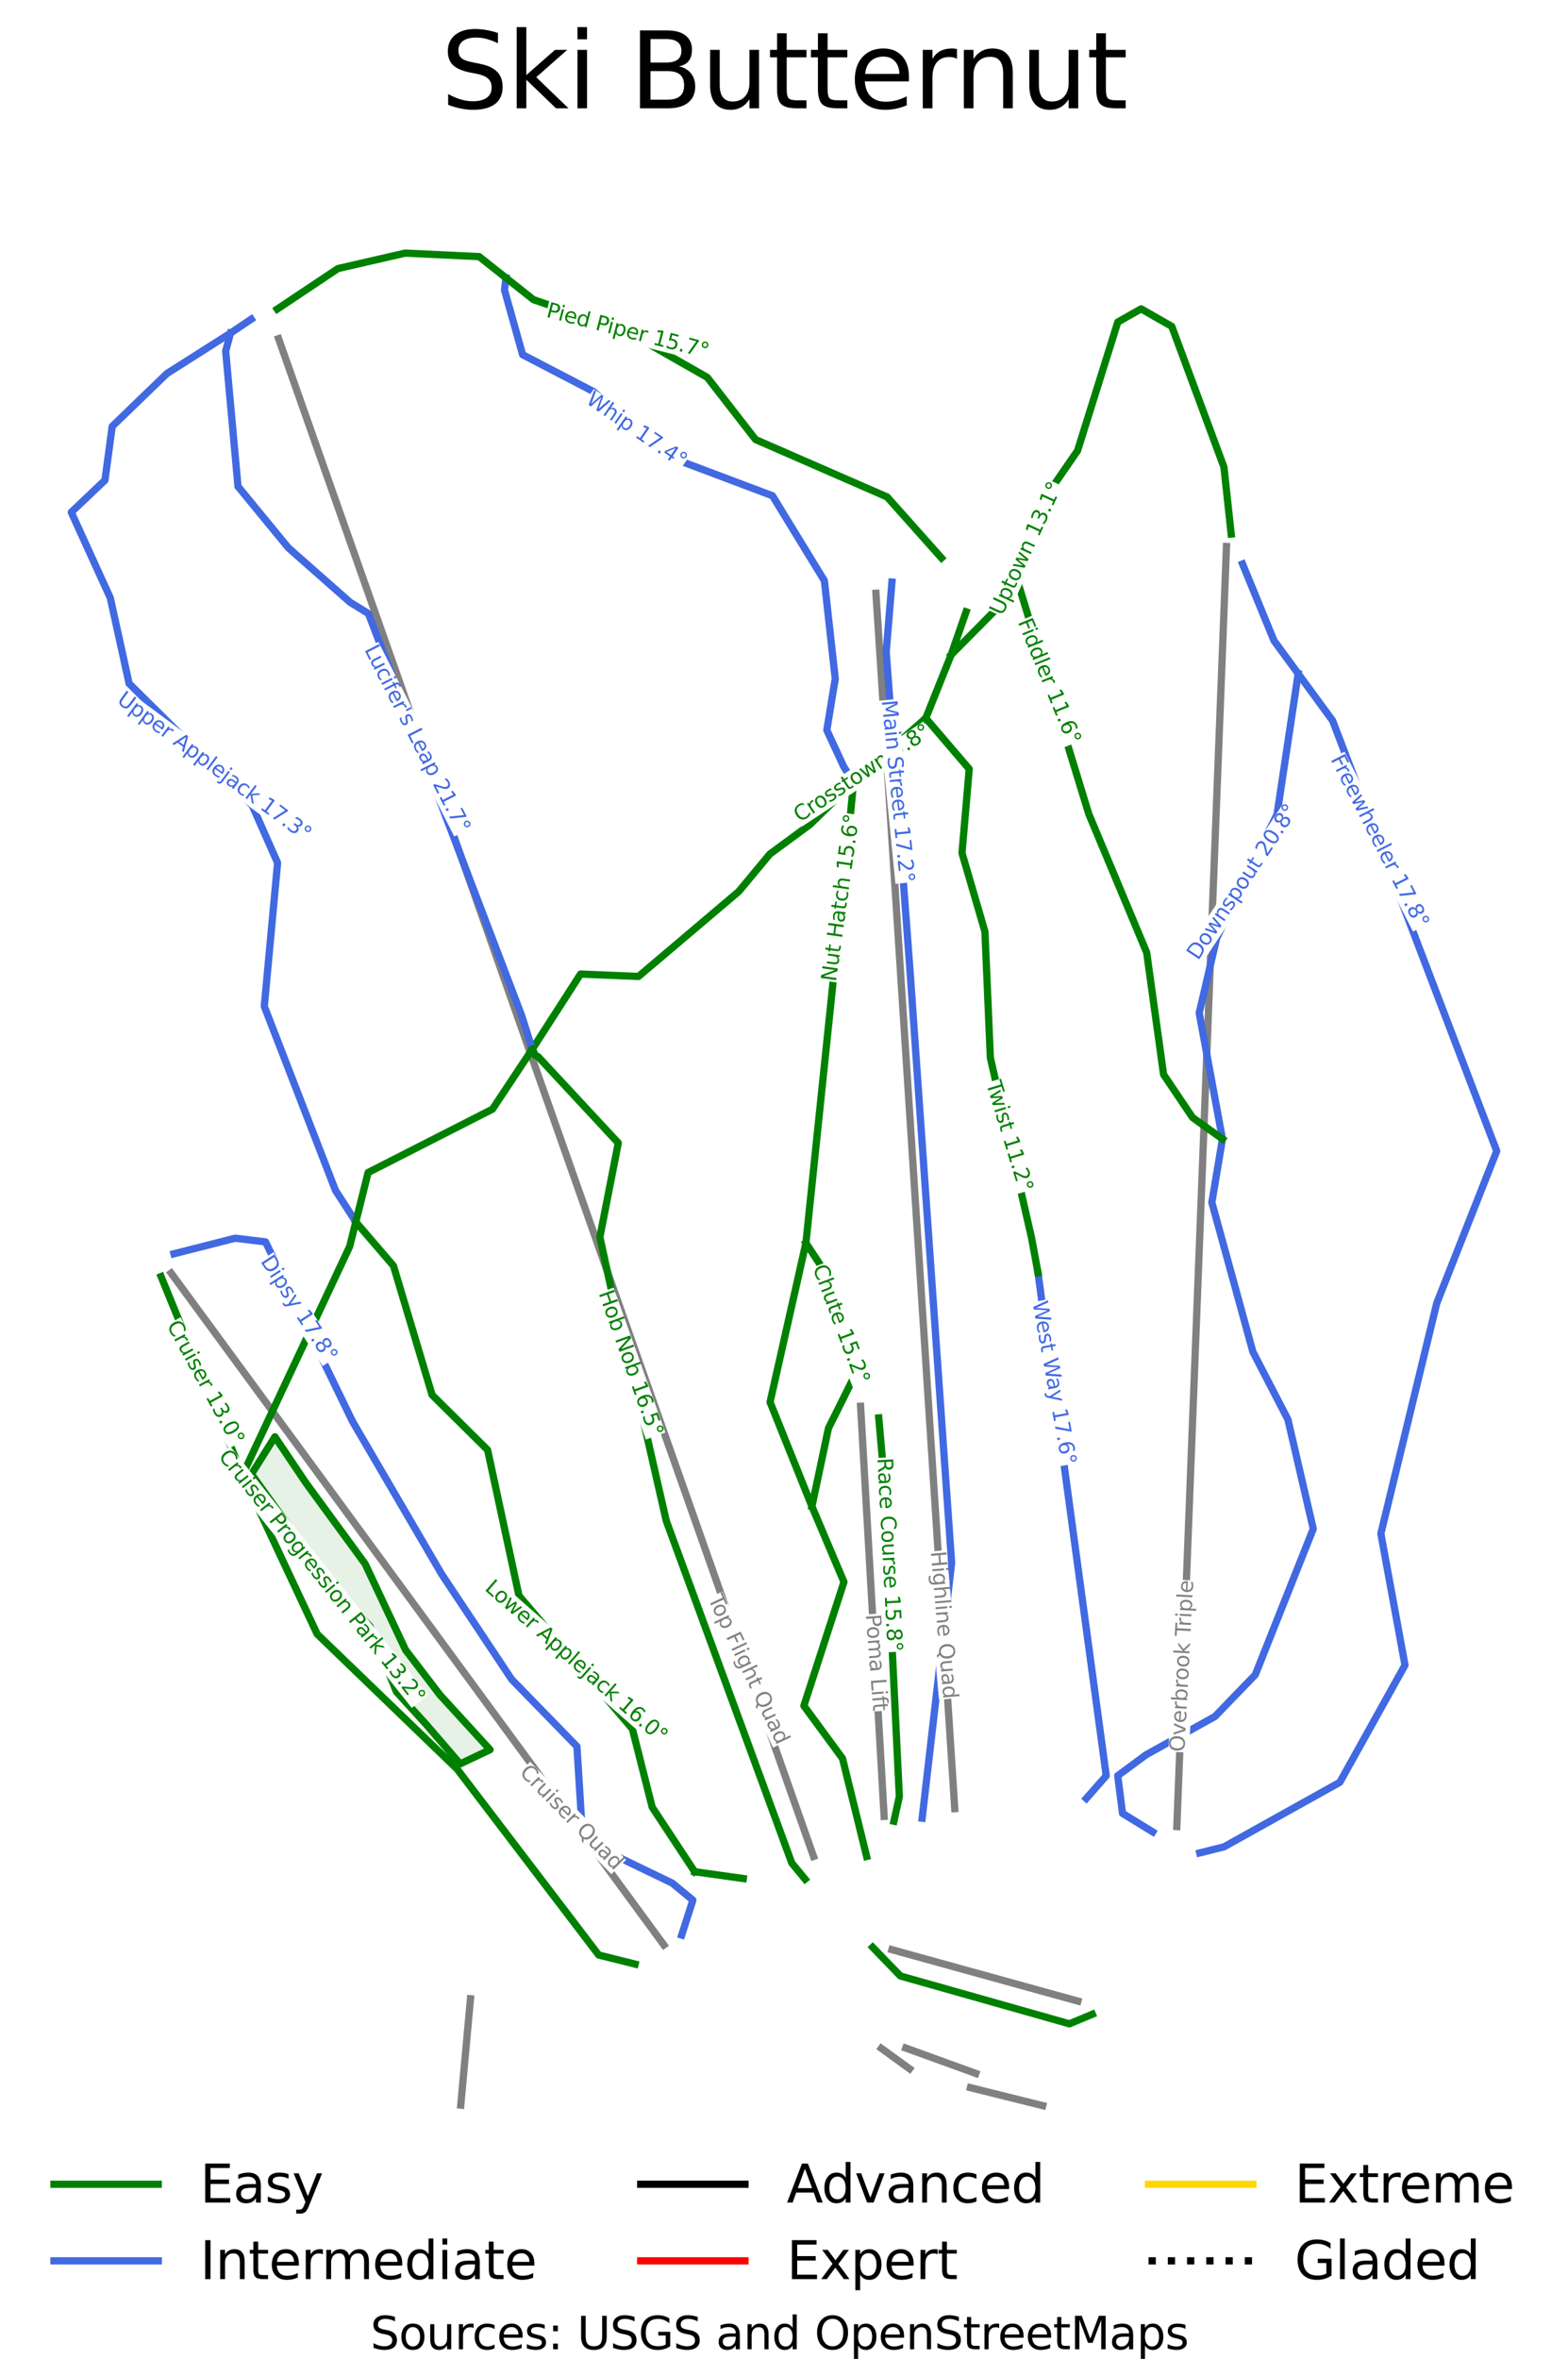 <?xml version="1.0" encoding="utf-8" standalone="no"?>
<!DOCTYPE svg PUBLIC "-//W3C//DTD SVG 1.1//EN"
  "http://www.w3.org/Graphics/SVG/1.1/DTD/svg11.dtd">
<svg height="226.047pt" version="1.1" viewBox="0 0 150.353 226.047" width="150.353pt" xmlns="http://www.w3.org/2000/svg" xmlns:xlink="http://www.w3.org/1999/xlink">
 <defs>
  <style type="text/css">*{stroke-linecap:butt;stroke-linejoin:round;}</style>
 </defs>
 <g id="figure_1">
  <g id="patch_1">
   <path d="M 0 226.047 
L 150.353 226.047 
L 150.353 0 
L 0 0 
z
" style="fill:#ffffff;"/>
  </g>
  <g id="axes_1">
   <g id="patch_2">
    <path clip-path="url(#p3f2edaebb0)" d="M 29.35 142.135 
L 29.35 142.135 
L 28.602 141.024 
L 27.855 139.914 
L 27.107 138.803 
L 26.359 137.692 
L 25.798 138.587 
L 25.237 139.481 
L 24.676 140.376 
L 24.115 141.27 
L 24.691 142.073 
L 25.268 142.875 
L 25.844 143.677 
L 26.421 144.479 
L 26.997 145.281 
L 27.574 146.084 
L 28.15 146.886 
L 28.727 147.688 
L 29.241 148.552 
L 29.755 149.416 
L 30.27 150.28 
L 30.784 151.144 
L 31.953 152.316 
L 33.121 153.489 
L 34.29 154.661 
L 35.459 155.834 
L 36.098 157.407 
L 36.737 158.98 
L 37.376 160.554 
L 38.014 162.127 
L 38.731 162.914 
L 39.448 163.701 
L 40.165 164.488 
L 40.882 165.275 
L 41.692 166.216 
L 42.503 167.156 
L 43.313 168.097 
L 44.124 169.038 
L 45.558 168.359 
L 46.991 167.68 
L 45.791 166.369 
L 44.591 165.058 
L 43.392 163.747 
L 42.192 162.436 
L 41.366 161.356 
L 40.539 160.276 
L 39.713 159.196 
L 38.887 158.116 
L 38.403 157.085 
L 37.918 156.054 
L 37.433 155.023 
L 36.949 153.992 
L 36.464 152.961 
L 35.979 151.929 
L 35.495 150.898 
L 35.01 149.867 
z
" style="fill:#008000;opacity:0.1;"/>
   </g>
   <g id="patch_3">
    <path clip-path="url(#p3f2edaebb0)" d="M 29.35 142.135 
L 29.35 142.135 
L 28.602 141.024 
L 27.855 139.914 
L 27.107 138.803 
L 26.359 137.692 
L 25.798 138.587 
L 25.237 139.481 
L 24.676 140.376 
L 24.115 141.27 
L 24.691 142.073 
L 25.268 142.875 
L 25.844 143.677 
L 26.421 144.479 
L 26.997 145.281 
L 27.574 146.084 
L 28.15 146.886 
L 28.727 147.688 
L 29.241 148.552 
L 29.755 149.416 
L 30.27 150.28 
L 30.784 151.144 
L 31.953 152.316 
L 33.121 153.489 
L 34.29 154.661 
L 35.459 155.834 
L 36.098 157.407 
L 36.737 158.98 
L 37.376 160.554 
L 38.014 162.127 
L 38.731 162.914 
L 39.448 163.701 
L 40.165 164.488 
L 40.882 165.275 
L 41.692 166.216 
L 42.503 167.156 
L 43.313 168.097 
L 44.124 169.038 
L 45.558 168.359 
L 46.991 167.68 
L 45.791 166.369 
L 44.591 165.058 
L 43.392 163.747 
L 42.192 162.436 
L 41.366 161.356 
L 40.539 160.276 
L 39.713 159.196 
L 38.887 158.116 
L 38.403 157.085 
L 37.918 156.054 
L 37.433 155.023 
L 36.949 153.992 
L 36.464 152.961 
L 35.979 151.929 
L 35.495 150.898 
L 35.01 149.867 
z
" style="fill:none;stroke:#008000;stroke-linejoin:miter;stroke-width:0.696;"/>
   </g>
   <g id="line2d_1">
    <path clip-path="url(#p3f2edaebb0)" d="M 48.515 26.627 
" style="fill:none;stroke:#008000;stroke-linecap:square;stroke-width:1.5;"/>
   </g>
   <g id="line2d_2">
    <path clip-path="url(#p3f2edaebb0)" d="M 48.515 26.627 
" style="fill:none;stroke:#4169e1;stroke-linecap:square;stroke-width:1.5;"/>
   </g>
   <g id="line2d_3">
    <path clip-path="url(#p3f2edaebb0)" d="M 48.515 26.627 
" style="fill:none;stroke:#000000;stroke-linecap:square;stroke-width:1.5;"/>
   </g>
   <g id="line2d_4">
    <path clip-path="url(#p3f2edaebb0)" d="M 48.515 26.627 
" style="fill:none;stroke:#ff0000;stroke-linecap:square;stroke-width:1.5;"/>
   </g>
   <g id="line2d_5">
    <path clip-path="url(#p3f2edaebb0)" d="M 48.515 26.627 
" style="fill:none;stroke:#ffd700;stroke-linecap:square;stroke-width:1.5;"/>
   </g>
   <g id="line2d_6">
    <path clip-path="url(#p3f2edaebb0)" d="M 48.515 26.627 
" style="fill:none;stroke:#000000;stroke-dasharray:1.5,2.475;stroke-dashoffset:0;stroke-width:1.5;"/>
   </g>
   <g id="line2d_7">
    <path clip-path="url(#p3f2edaebb0)" d="M 112.846 175.045 
L 112.974 171.734 
L 113.103 168.424 
L 113.282 163.806 
L 113.442 159.672 
L 113.603 155.537 
L 113.763 151.402 
L 113.924 147.267 
L 114.143 141.608 
L 114.363 135.95 
L 114.515 132.031 
L 114.667 128.112 
L 114.91 121.834 
L 115.154 115.555 
L 115.294 111.945 
L 115.434 108.334 
L 115.574 104.724 
L 115.714 101.113 
L 115.888 96.617 
L 116.125 90.516 
L 116.362 84.414 
L 116.525 80.209 
L 116.688 76.004 
L 116.937 69.582 
L 117.186 63.16 
L 117.432 56.813 
L 117.605 52.374 
" style="fill:none;stroke:#808080;stroke-linecap:square;stroke-width:0.696;"/>
   </g>
   <g id="line2d_8">
    <path clip-path="url(#p3f2edaebb0)" d="M 63.655 186.387 
L 60.159 181.624 
L 57.445 177.924 
L 54.73 174.225 
L 51.485 169.804 
L 48.241 165.384 
L 44.793 160.685 
L 41.345 155.986 
L 37.786 151.137 
L 34.227 146.287 
L 30.769 141.575 
L 27.31 136.862 
L 23.7 131.943 
L 20.09 127.024 
L 16.408 122.006 
" style="fill:none;stroke:#808080;stroke-linecap:square;stroke-width:0.696;"/>
   </g>
   <g id="line2d_9">
    <path clip-path="url(#p3f2edaebb0)" d="M 85.53 186.845 
L 88.875 187.77 
L 93.834 189.141 
L 96.996 190.015 
L 100.158 190.889 
L 103.356 191.772 
" style="fill:none;stroke:#808080;stroke-linecap:square;stroke-width:0.696;"/>
   </g>
   <g id="line2d_10">
    <path clip-path="url(#p3f2edaebb0)" d="M 78.008 177.908 
L 76.18 172.726 
L 74.812 168.848 
L 73.444 164.971 
L 71.691 159.998 
L 69.938 155.025 
L 67.789 148.935 
L 65.641 142.844 
L 63.703 137.35 
L 61.766 131.855 
L 60.207 127.434 
L 58.648 123.014 
L 57.219 118.961 
L 55.789 114.908 
L 54.423 111.034 
L 53.058 107.161 
L 51.97 104.076 
L 50.882 100.992 
L 49.794 97.907 
L 48.707 94.823 
L 47.617 91.732 
L 46.527 88.642 
L 45.437 85.552 
L 44.347 82.462 
L 42.675 77.72 
L 41.003 72.979 
L 39.141 67.698 
L 37.279 62.418 
L 36.133 59.168 
L 34.987 55.919 
L 33.829 52.633 
L 32.67 49.347 
L 30.617 43.527 
L 28.565 37.706 
L 26.713 32.454 
" style="fill:none;stroke:#808080;stroke-linecap:square;stroke-width:0.696;"/>
   </g>
   <g id="line2d_11">
    <path clip-path="url(#p3f2edaebb0)" d="M 91.549 173.325 
L 91.135 166.932 
L 90.719 160.538 
L 90.407 155.721 
L 90.095 150.903 
L 89.731 145.297 
L 89.366 139.691 
L 89.047 134.757 
L 88.727 129.823 
L 88.508 126.452 
L 88.289 123.08 
L 88.071 119.708 
L 87.852 116.337 
L 87.638 113.043 
L 87.425 109.75 
L 87.211 106.456 
L 86.997 103.163 
L 86.768 99.633 
L 86.539 96.104 
L 86.31 92.574 
L 86.081 89.045 
L 85.837 85.277 
L 85.592 81.509 
L 85.348 77.741 
L 85.103 73.973 
L 84.701 67.764 
L 84.298 61.554 
L 83.993 56.855 
" style="fill:none;stroke:#808080;stroke-linecap:square;stroke-width:0.696;"/>
   </g>
   <g id="line2d_12">
    <path clip-path="url(#p3f2edaebb0)" d="M 84.778 174.07 
L 84.496 169.158 
L 84.214 164.245 
L 83.932 159.332 
L 83.65 154.42 
L 83.368 149.507 
L 83.086 144.595 
L 82.803 139.682 
L 82.521 134.769 
" style="fill:none;stroke:#808080;stroke-linecap:square;stroke-width:0.696;"/>
   </g>
   <g id="line2d_13">
    <path clip-path="url(#p3f2edaebb0)" d="M 84.516 196.301 
L 87.213 198.259 
" style="fill:none;stroke:#808080;stroke-linecap:square;stroke-width:0.696;"/>
   </g>
   <g id="line2d_14">
    <path clip-path="url(#p3f2edaebb0)" d="M 86.854 196.272 
L 90.211 197.488 
L 93.567 198.705 
" style="fill:none;stroke:#808080;stroke-linecap:square;stroke-width:0.696;"/>
   </g>
   <g id="line2d_15">
    <path clip-path="url(#p3f2edaebb0)" d="M 93.057 200.069 
L 96.519 200.93 
L 99.981 201.79 
" style="fill:none;stroke:#808080;stroke-linecap:square;stroke-width:0.696;"/>
   </g>
   <g id="line2d_16">
    <path clip-path="url(#p3f2edaebb0)" d="M 44.182 201.74 
L 44.647 196.644 
L 45.112 191.549 
" style="fill:none;stroke:#808080;stroke-linecap:square;stroke-width:0.696;"/>
   </g>
   <g id="line2d_17">
    <path clip-path="url(#p3f2edaebb0)" d="M 48.515 26.627 
L 48.377 27.802 
L 48.811 29.349 
L 49.244 30.896 
L 49.678 32.443 
L 50.112 33.99 
L 51.82 34.878 
L 53.527 35.766 
L 55.234 36.655 
L 56.941 37.543 
L 57.752 38.287 
L 58.562 39.032 
L 59.372 39.777 
L 60.182 40.522 
L 60.992 41.266 
L 61.803 42.011 
L 62.613 42.756 
L 63.423 43.501 
L 64.754 44.002 
L 66.085 44.503 
L 67.416 45.005 
L 68.747 45.506 
L 70.079 46.007 
L 71.41 46.509 
L 72.741 47.01 
L 74.072 47.511 
L 74.694 48.528 
L 75.316 49.546 
L 75.938 50.563 
L 76.56 51.58 
L 77.182 52.597 
L 77.804 53.614 
L 78.427 54.631 
L 79.049 55.648 
L 79.179 56.823 
L 79.309 57.997 
L 79.439 59.172 
L 79.57 60.347 
L 79.7 61.521 
L 79.83 62.696 
L 79.96 63.87 
L 80.091 65.045 
L 79.888 66.276 
L 79.686 67.508 
L 79.483 68.739 
L 79.281 69.971 
L 80.097 71.73 
L 80.913 73.489 
L 81.85 74.944 
" style="fill:none;stroke:#4169e1;stroke-linecap:square;stroke-width:0.696;"/>
   </g>
   <g id="line2d_18">
    <path clip-path="url(#p3f2edaebb0)" d="M 26.585 29.621 
L 28.04 28.65 
L 29.494 27.68 
L 30.949 26.71 
L 32.403 25.739 
L 34.015 25.369 
L 35.627 24.998 
L 37.239 24.627 
L 38.851 24.256 
L 40.624 24.34 
L 42.398 24.424 
L 44.172 24.508 
L 45.946 24.592 
L 47.23 25.61 
L 48.515 26.627 
L 49.835 27.673 
L 51.155 28.718 
L 52.283 29.105 
L 53.411 29.492 
L 54.54 29.879 
L 55.668 30.265 
L 56.797 30.652 
L 57.925 31.039 
L 59.054 31.426 
L 60.182 31.813 
L 61.137 32.357 
L 62.092 32.901 
L 63.047 33.445 
L 64.002 33.989 
L 64.957 34.534 
L 65.911 35.078 
L 66.866 35.622 
L 67.821 36.166 
L 68.979 37.656 
L 70.136 39.146 
L 71.294 40.636 
L 72.452 42.126 
L 74.029 42.813 
L 75.606 43.501 
L 77.183 44.189 
L 78.759 44.876 
L 80.336 45.564 
L 81.913 46.251 
L 83.49 46.939 
L 85.067 47.627 
L 85.718 48.357 
L 86.37 49.088 
L 87.021 49.818 
L 87.672 50.549 
L 88.323 51.279 
L 88.974 52.01 
L 89.625 52.74 
L 90.276 53.471 
" style="fill:none;stroke:#008000;stroke-linecap:square;stroke-width:0.696;"/>
   </g>
   <g id="line2d_19">
    <path clip-path="url(#p3f2edaebb0)" d="M 24.088 30.589 
L 23.095 31.258 
L 22.102 31.926 
L 20.578 32.894 
L 19.055 33.861 
L 17.531 34.829 
L 16.007 35.796 
L 14.695 37.063 
L 13.383 38.33 
L 12.071 39.597 
L 10.759 40.865 
L 10.585 42.154 
L 10.412 43.443 
L 10.238 44.732 
L 10.064 46.021 
L 9.257 46.788 
L 8.449 47.555 
L 7.642 48.322 
L 6.834 49.089 
L 7.302 50.115 
L 7.769 51.141 
L 8.237 52.167 
L 8.704 53.193 
L 9.172 54.219 
L 9.639 55.245 
L 10.107 56.271 
L 10.575 57.297 
L 10.8 58.323 
L 11.026 59.349 
L 11.251 60.374 
L 11.477 61.4 
L 11.703 62.426 
L 11.928 63.452 
L 12.154 64.477 
L 12.379 65.503 
L 13.117 66.234 
L 13.855 66.964 
L 14.593 67.695 
L 15.331 68.425 
L 16.069 69.156 
L 16.807 69.886 
L 17.545 70.617 
L 18.283 71.347 
L 19.021 72.078 
L 19.759 72.808 
L 20.496 73.539 
L 21.234 74.269 
L 21.972 75 
L 22.71 75.73 
L 23.448 76.461 
L 24.186 77.191 
L 24.794 78.566 
L 25.401 79.941 
L 26.009 81.316 
L 26.617 82.691 
L 26.457 84.409 
L 26.298 86.128 
L 26.139 87.847 
L 25.98 89.566 
L 25.82 91.285 
L 25.661 93.003 
L 25.502 94.722 
L 25.343 96.441 
L 25.769 97.544 
L 26.196 98.647 
L 26.623 99.75 
L 27.05 100.852 
L 27.477 101.955 
L 27.903 103.058 
L 28.33 104.161 
L 28.757 105.264 
L 29.184 106.367 
L 29.611 107.47 
L 30.037 108.573 
L 30.464 109.675 
L 30.891 110.778 
L 31.318 111.881 
L 31.745 112.984 
L 32.172 114.087 
L 33.163 115.617 
L 34.154 117.148 
" style="fill:none;stroke:#4169e1;stroke-linecap:square;stroke-width:0.696;"/>
   </g>
   <g id="line2d_20">
    <path clip-path="url(#p3f2edaebb0)" d="M 92.636 58.633 
L 92.278 59.663 
L 91.92 60.692 
L 91.561 61.722 
L 91.203 62.752 
L 90.595 64.27 
L 89.987 65.788 
L 89.379 67.307 
L 88.771 68.825 
L 87.906 69.59 
L 87.041 70.355 
L 86.176 71.12 
L 85.311 71.885 
L 84.446 72.65 
L 83.58 73.414 
L 82.715 74.179 
L 81.85 74.944 
L 80.803 75.964 
L 79.755 76.984 
L 78.708 78.004 
L 77.66 79.024 
L 76.699 79.731 
L 75.739 80.437 
L 74.778 81.144 
L 73.817 81.85 
L 73.071 82.748 
L 72.324 83.645 
L 71.578 84.543 
L 70.831 85.44 
L 69.63 86.457 
L 68.429 87.474 
L 67.229 88.491 
L 66.028 89.508 
L 64.827 90.525 
L 63.626 91.542 
L 62.425 92.559 
L 61.224 93.576 
L 59.835 93.519 
L 58.446 93.461 
L 57.057 93.404 
L 55.668 93.347 
L 55.09 94.247 
L 54.511 95.148 
L 53.932 96.048 
L 53.353 96.948 
L 52.774 97.849 
L 52.196 98.749 
L 51.617 99.649 
L 51.038 100.55 
L 50.083 101.986 
L 49.128 103.423 
L 48.174 104.859 
L 47.219 106.296 
L 45.729 107.055 
L 44.238 107.814 
L 42.748 108.573 
L 41.258 109.332 
L 39.768 110.092 
L 38.277 110.851 
L 36.787 111.61 
L 35.297 112.369 
L 34.855 114.139 
L 34.414 115.909 
L 33.972 117.679 
L 33.531 119.45 
L 32.889 120.818 
L 32.247 122.186 
L 31.605 123.554 
L 30.963 124.923 
L 30.321 126.291 
L 29.679 127.659 
L 29.037 129.028 
L 28.395 130.396 
L 27.753 131.764 
L 27.11 133.133 
L 26.468 134.501 
L 25.826 135.869 
L 25.184 137.238 
L 24.542 138.606 
L 23.9 139.974 
L 23.258 141.343 
" style="fill:none;stroke:#008000;stroke-linecap:square;stroke-width:0.696;"/>
   </g>
   <g id="line2d_21">
    <path clip-path="url(#p3f2edaebb0)" d="M 22.102 31.926 
L 21.639 33.646 
L 21.787 35.267 
L 21.934 36.889 
L 22.082 38.51 
L 22.23 40.132 
L 22.377 41.753 
L 22.525 43.375 
L 22.673 44.996 
L 22.82 46.618 
L 24.028 48.088 
L 25.235 49.559 
L 26.443 51.029 
L 27.65 52.499 
L 28.389 53.151 
L 29.128 53.802 
L 29.867 54.454 
L 30.606 55.105 
L 31.344 55.756 
L 32.083 56.408 
L 32.822 57.059 
L 33.561 57.711 
L 34.446 58.256 
L 35.33 58.802 
L 35.789 60.005 
L 36.248 61.209 
L 36.707 62.413 
L 37.166 63.616 
L 37.625 64.82 
L 38.084 66.024 
L 38.543 67.228 
L 39.002 68.431 
L 39.461 69.635 
L 39.92 70.839 
L 40.379 72.042 
L 40.838 73.246 
L 41.297 74.45 
L 41.756 75.653 
L 42.215 76.857 
L 42.674 78.061 
L 43.133 79.265 
L 43.592 80.468 
L 44.051 81.672 
L 44.51 82.876 
L 44.969 84.079 
L 45.428 85.283 
L 45.887 86.487 
L 46.346 87.691 
L 46.805 88.894 
L 47.264 90.098 
L 47.723 91.302 
L 48.182 92.505 
L 48.641 93.709 
L 49.101 94.913 
L 49.56 96.116 
L 50.019 97.32 
L 50.528 98.935 
L 51.038 100.55 
" style="fill:none;stroke:#4169e1;stroke-linecap:square;stroke-width:0.696;"/>
   </g>
   <g id="line2d_22">
    <path clip-path="url(#p3f2edaebb0)" d="M 124.481 64.559 
L 124.228 66.246 
L 123.974 67.932 
L 123.721 69.618 
L 123.467 71.305 
L 123.214 72.991 
L 122.96 74.677 
L 122.706 76.364 
L 122.453 78.05 
L 121.99 78.981 
L 121.527 79.912 
L 121.065 80.843 
L 120.602 81.774 
L 120.139 82.705 
L 119.676 83.636 
L 119.213 84.567 
L 118.75 85.498 
L 118.229 86.601 
L 117.708 87.704 
L 117.187 88.807 
L 116.666 89.91 
L 116.247 91.7 
L 115.827 93.491 
L 115.408 95.282 
L 114.989 97.072 
L 115.267 98.582 
L 115.546 100.092 
L 115.825 101.601 
L 116.104 103.111 
L 116.382 104.62 
L 116.661 106.13 
L 116.94 107.64 
L 117.219 109.149 
L 116.965 110.671 
L 116.711 112.192 
L 116.457 113.713 
L 116.203 115.234 
L 116.695 117.024 
L 117.187 118.815 
L 117.679 120.605 
L 118.171 122.395 
L 118.663 124.186 
L 119.155 125.976 
L 119.647 127.766 
L 120.139 129.557 
L 120.978 131.175 
L 121.817 132.793 
L 122.656 134.412 
L 123.495 136.03 
L 123.799 137.341 
L 124.103 138.651 
L 124.407 139.962 
L 124.71 141.272 
L 125.014 142.582 
L 125.318 143.893 
L 125.622 145.203 
L 125.926 146.514 
L 125.231 148.261 
L 124.537 150.008 
L 123.842 151.756 
L 123.148 153.503 
L 122.453 155.251 
L 121.759 156.998 
L 121.064 158.746 
L 120.37 160.493 
L 119.4 161.495 
L 118.431 162.498 
L 117.462 163.5 
L 116.492 164.502 
L 114.843 165.419 
L 113.193 166.336 
L 111.544 167.252 
L 109.894 168.169 
L 108.535 169.172 
L 107.176 170.175 
L 107.407 171.979 
L 107.637 173.784 
L 109.085 174.671 
L 110.532 175.559 
" style="fill:none;stroke:#4169e1;stroke-linecap:square;stroke-width:0.696;"/>
   </g>
   <g id="line2d_23">
    <path clip-path="url(#p3f2edaebb0)" d="M 119.147 54.05 
L 119.524 54.968 
L 119.901 55.886 
L 120.278 56.805 
L 120.655 57.723 
L 121.031 58.641 
L 121.408 59.559 
L 121.785 60.478 
L 122.162 61.396 
L 122.742 62.187 
L 123.321 62.977 
L 123.901 63.768 
L 124.481 64.559 
L 125.305 65.683 
L 126.13 66.807 
L 126.954 67.93 
L 127.778 69.054 
L 128.27 70.343 
L 128.762 71.632 
L 129.254 72.922 
L 129.746 74.211 
L 130.238 75.5 
L 130.73 76.789 
L 131.221 78.078 
L 131.713 79.367 
L 132.205 80.656 
L 132.697 81.946 
L 133.189 83.235 
L 133.681 84.524 
L 134.173 85.813 
L 134.665 87.102 
L 135.157 88.391 
L 135.649 89.68 
L 136.141 90.97 
L 136.632 92.259 
L 137.124 93.548 
L 137.616 94.837 
L 138.108 96.126 
L 138.6 97.415 
L 139.092 98.704 
L 139.584 99.994 
L 140.076 101.283 
L 140.568 102.572 
L 141.06 103.861 
L 141.552 105.15 
L 142.043 106.439 
L 142.535 107.728 
L 143.027 109.018 
L 143.519 110.307 
L 143.16 111.218 
L 142.8 112.13 
L 142.44 113.042 
L 142.081 113.953 
L 141.721 114.865 
L 141.362 115.776 
L 141.002 116.688 
L 140.642 117.6 
L 140.283 118.511 
L 139.923 119.423 
L 139.564 120.335 
L 139.204 121.246 
L 138.845 122.158 
L 138.485 123.07 
L 138.125 123.981 
L 137.766 124.893 
L 137.431 126.273 
L 137.096 127.653 
L 136.761 129.033 
L 136.426 130.413 
L 136.091 131.793 
L 135.756 133.173 
L 135.421 134.553 
L 135.087 135.933 
L 134.752 137.313 
L 134.417 138.693 
L 134.082 140.073 
L 133.747 141.453 
L 133.412 142.833 
L 133.077 144.213 
L 132.742 145.593 
L 132.407 146.973 
L 132.697 148.549 
L 132.986 150.124 
L 133.275 151.699 
L 133.565 153.275 
L 133.854 154.85 
L 134.144 156.426 
L 134.433 158.001 
L 134.722 159.576 
L 133.941 160.98 
L 133.16 162.383 
L 132.378 163.787 
L 131.597 165.191 
L 130.816 166.594 
L 130.034 167.998 
L 129.253 169.401 
L 128.472 170.805 
L 127.083 171.578 
L 125.694 172.351 
L 124.305 173.125 
L 122.916 173.898 
L 121.527 174.672 
L 120.139 175.445 
L 118.75 176.218 
L 117.361 176.992 
L 116.202 177.281 
L 115.043 177.571 
" style="fill:none;stroke:#4169e1;stroke-linecap:square;stroke-width:0.696;"/>
   </g>
   <g id="line2d_24">
    <path clip-path="url(#p3f2edaebb0)" d="M 99.535 121.993 
L 99.74 123.499 
L 99.944 125.005 
L 100.149 126.51 
L 100.353 128.016 
L 100.557 129.522 
L 100.762 131.027 
L 100.966 132.533 
L 101.17 134.039 
L 101.375 135.544 
L 101.579 137.05 
L 101.784 138.556 
L 101.988 140.061 
L 102.192 141.567 
L 102.397 143.073 
L 102.601 144.578 
L 102.805 146.084 
L 103.01 147.59 
L 103.214 149.095 
L 103.419 150.601 
L 103.623 152.107 
L 103.827 153.612 
L 104.032 155.118 
L 104.236 156.624 
L 104.44 158.129 
L 104.645 159.635 
L 104.849 161.141 
L 105.053 162.646 
L 105.258 164.152 
L 105.462 165.658 
L 105.667 167.164 
L 105.871 168.669 
L 106.075 170.175 
L 105.121 171.264 
L 104.166 172.352 
" style="fill:none;stroke:#4169e1;stroke-linecap:square;stroke-width:0.696;"/>
   </g>
   <g id="line2d_25">
    <path clip-path="url(#p3f2edaebb0)" d="M 77.278 119.117 
L 78.222 120.555 
L 79.165 121.993 
L 79.512 123.225 
L 79.859 124.457 
L 80.206 125.689 
L 80.554 126.921 
L 80.901 128.152 
L 81.248 129.384 
L 81.595 130.616 
L 81.942 131.848 
L 81.316 133.103 
L 80.691 134.359 
L 80.065 135.614 
L 79.439 136.869 
L 79.043 138.743 
L 78.647 140.616 
L 78.251 142.49 
L 77.854 144.363 
" style="fill:none;stroke:#008000;stroke-linecap:square;stroke-width:0.696;"/>
   </g>
   <g id="line2d_26">
    <path clip-path="url(#p3f2edaebb0)" d="M 97.492 55.449 
L 97.924 56.858 
L 98.355 58.267 
L 98.787 59.676 
L 99.218 61.085 
L 99.65 62.494 
L 100.081 63.903 
L 100.513 65.312 
L 100.944 66.721 
L 101.376 68.13 
L 101.807 69.539 
L 102.239 70.948 
L 102.671 72.357 
L 103.102 73.766 
L 103.534 75.175 
L 103.965 76.583 
L 104.397 77.992 
L 105.091 79.654 
L 105.786 81.315 
L 106.48 82.977 
L 107.175 84.638 
L 107.869 86.3 
L 108.564 87.961 
L 109.258 89.623 
L 109.953 91.284 
L 110.155 92.745 
L 110.358 94.206 
L 110.56 95.667 
L 110.763 97.128 
L 110.965 98.589 
L 111.168 100.05 
L 111.37 101.511 
L 111.573 102.972 
L 112.268 104.004 
L 112.962 105.035 
L 113.656 106.066 
L 114.351 107.097 
L 115.785 108.123 
L 117.219 109.149 
" style="fill:none;stroke:#008000;stroke-linecap:square;stroke-width:0.696;"/>
   </g>
   <g id="line2d_27">
    <path clip-path="url(#p3f2edaebb0)" d="M 34.154 117.148 
L 35.048 118.187 
L 35.941 119.227 
L 36.834 120.266 
L 37.727 121.306 
L 38.191 122.853 
L 38.654 124.4 
L 39.117 125.947 
L 39.58 127.493 
L 40.043 129.04 
L 40.506 130.587 
L 40.969 132.134 
L 41.432 133.681 
L 42.763 134.999 
L 44.094 136.316 
L 45.425 137.634 
L 46.756 138.952 
L 47.132 140.699 
L 47.508 142.446 
L 47.884 144.194 
L 48.261 145.941 
L 48.637 147.689 
L 49.013 149.436 
L 49.389 151.184 
L 49.765 152.931 
L 50.445 153.728 
L 51.124 154.525 
L 51.804 155.323 
L 52.483 156.12 
L 53.163 156.917 
L 53.842 157.714 
L 54.522 158.511 
L 55.201 159.308 
L 55.881 160.105 
L 56.56 160.903 
L 57.24 161.7 
L 57.919 162.497 
L 58.599 163.294 
L 59.278 164.091 
L 59.958 164.888 
L 60.637 165.686 
L 61.112 167.561 
L 61.587 169.437 
L 62.061 171.313 
L 62.536 173.188 
L 63.555 174.734 
L 64.575 176.28 
L 65.594 177.826 
L 66.613 179.373 
" style="fill:none;stroke:#008000;stroke-linecap:square;stroke-width:0.696;"/>
   </g>
   <g id="line2d_28">
    <path clip-path="url(#p3f2edaebb0)" d="M 16.685 120.153 
L 18.15 119.78 
L 19.616 119.407 
L 21.081 119.034 
L 22.546 118.661 
L 24.003 118.838 
L 25.459 119.014 
L 25.98 120.088 
L 26.501 121.163 
L 27.022 122.237 
L 27.543 123.311 
L 28.063 124.385 
L 28.584 125.46 
L 29.105 126.534 
L 29.626 127.608 
L 30.147 128.682 
L 30.668 129.757 
L 31.189 130.831 
L 31.71 131.905 
L 32.23 132.979 
L 32.751 134.053 
L 33.272 135.128 
L 33.793 136.202 
L 34.328 137.119 
L 34.864 138.035 
L 35.399 138.952 
L 35.934 139.869 
L 36.469 140.785 
L 37.005 141.702 
L 37.54 142.619 
L 38.075 143.535 
L 38.611 144.452 
L 39.146 145.369 
L 39.681 146.285 
L 40.217 147.202 
L 40.752 148.119 
L 41.287 149.035 
L 41.822 149.952 
L 42.358 150.869 
L 43.197 152.129 
L 44.036 153.389 
L 44.875 154.65 
L 45.715 155.91 
L 46.554 157.17 
L 47.393 158.431 
L 48.232 159.691 
L 49.071 160.951 
L 49.853 161.753 
L 50.634 162.555 
L 51.415 163.357 
L 52.196 164.159 
L 52.977 164.961 
L 53.759 165.763 
L 54.54 166.565 
L 55.321 167.367 
L 55.439 169.26 
L 55.557 171.153 
L 55.675 173.045 
L 55.793 174.938 
L 56.626 175.676 
L 57.459 176.414 
L 58.291 177.153 
L 59.124 177.891 
L 60.459 178.535 
L 61.793 179.179 
L 63.128 179.823 
L 64.463 180.466 
L 65.451 181.281 
L 66.439 182.096 
L 65.903 183.77 
L 65.366 185.443 
" style="fill:none;stroke:#4169e1;stroke-linecap:square;stroke-width:0.696;"/>
   </g>
   <g id="line2d_29">
    <path clip-path="url(#p3f2edaebb0)" d="M 118.055 51.179 
L 117.881 49.575 
L 117.708 47.97 
L 117.534 46.366 
L 117.361 44.762 
L 116.736 43.076 
L 116.111 41.391 
L 115.485 39.706 
L 114.86 38.02 
L 114.235 36.335 
L 113.61 34.65 
L 112.985 32.965 
L 112.359 31.279 
L 110.89 30.44 
L 109.421 29.6 
L 108.302 30.232 
L 107.183 30.863 
L 106.701 32.404 
L 106.219 33.945 
L 105.736 35.486 
L 105.254 37.027 
L 104.771 38.568 
L 104.289 40.109 
L 103.807 41.65 
L 103.324 43.191 
L 102.522 44.354 
L 101.72 45.517 
L 100.918 46.681 
L 100.116 47.844 
L 99.788 48.795 
L 99.46 49.746 
L 99.132 50.696 
L 98.804 51.647 
L 98.476 52.597 
L 98.148 53.548 
L 97.82 54.499 
L 97.492 55.449 
L 96.989 56.908 
L 96.266 57.638 
L 95.543 58.369 
L 94.819 59.099 
L 94.096 59.83 
L 93.373 60.56 
L 92.649 61.291 
L 91.926 62.021 
L 91.203 62.752 
" style="fill:none;stroke:#008000;stroke-linecap:square;stroke-width:0.696;"/>
   </g>
   <g id="line2d_30">
    <path clip-path="url(#p3f2edaebb0)" d="M 88.771 68.825 
L 89.813 70.043 
L 90.854 71.261 
L 91.896 72.478 
L 92.937 73.696 
L 92.851 74.702 
L 92.764 75.709 
L 92.677 76.715 
L 92.591 77.721 
L 92.504 78.727 
L 92.417 79.733 
L 92.33 80.739 
L 92.244 81.745 
L 92.519 82.687 
L 92.794 83.629 
L 93.069 84.571 
L 93.344 85.513 
L 93.619 86.454 
L 93.894 87.396 
L 94.168 88.338 
L 94.443 89.28 
L 94.508 90.791 
L 94.573 92.302 
L 94.638 93.813 
L 94.703 95.324 
L 94.768 96.835 
L 94.833 98.346 
L 94.898 99.857 
L 94.963 101.368 
L 95.21 102.446 
L 95.457 103.524 
L 95.704 104.602 
L 95.95 105.68 
L 96.197 106.758 
L 96.444 107.835 
L 96.69 108.913 
L 96.937 109.991 
L 97.184 111.069 
L 97.431 112.147 
L 97.677 113.225 
L 97.924 114.302 
L 98.171 115.38 
L 98.417 116.458 
L 98.664 117.536 
L 98.911 118.614 
L 99.223 120.303 
L 99.535 121.993 
" style="fill:none;stroke:#008000;stroke-linecap:square;stroke-width:0.696;"/>
   </g>
   <g id="line2d_31">
    <path clip-path="url(#p3f2edaebb0)" d="M 81.85 74.944 
L 81.681 76.679 
L 81.513 78.415 
L 81.38 79.687 
L 81.248 80.959 
L 81.116 82.23 
L 80.983 83.502 
L 80.851 84.774 
L 80.719 86.046 
L 80.586 87.318 
L 80.454 88.59 
L 80.322 89.862 
L 80.189 91.134 
L 80.057 92.406 
L 79.925 93.678 
L 79.792 94.95 
L 79.66 96.222 
L 79.528 97.494 
L 79.395 98.766 
L 79.263 100.038 
L 79.131 101.31 
L 78.998 102.581 
L 78.866 103.853 
L 78.734 105.125 
L 78.602 106.397 
L 78.469 107.669 
L 78.337 108.941 
L 78.205 110.213 
L 78.072 111.485 
L 77.94 112.757 
L 77.808 114.029 
L 77.675 115.301 
L 77.543 116.573 
L 77.411 117.845 
L 77.278 119.117 
L 77.063 120.07 
L 76.848 121.023 
L 76.634 121.976 
L 76.419 122.93 
L 76.204 123.883 
L 75.989 124.836 
L 75.774 125.789 
L 75.559 126.743 
L 75.344 127.696 
L 75.129 128.649 
L 74.914 129.602 
L 74.7 130.556 
L 74.485 131.509 
L 74.27 132.462 
L 74.055 133.415 
L 73.84 134.369 
L 74.342 135.618 
L 74.844 136.867 
L 75.345 138.117 
L 75.847 139.366 
L 76.349 140.615 
L 76.851 141.865 
L 77.353 143.114 
L 77.854 144.363 
L 78.238 145.269 
L 78.622 146.174 
L 79.006 147.079 
L 79.39 147.984 
L 79.773 148.889 
L 80.157 149.795 
L 80.541 150.7 
L 80.925 151.605 
L 80.444 153.089 
L 79.964 154.572 
L 79.483 156.055 
L 79.003 157.539 
L 78.522 159.022 
L 78.042 160.505 
L 77.561 161.989 
L 77.081 163.472 
L 78.007 164.732 
L 78.933 165.993 
L 79.859 167.253 
L 80.786 168.513 
L 81.075 169.688 
L 81.364 170.862 
L 81.653 172.036 
L 81.943 173.211 
L 82.232 174.385 
L 82.521 175.559 
L 82.81 176.734 
L 83.1 177.908 
" style="fill:none;stroke:#008000;stroke-linecap:square;stroke-width:0.696;"/>
   </g>
   <g id="line2d_32">
    <path clip-path="url(#p3f2edaebb0)" d="M 85.527 55.781 
L 85.389 57.453 
L 85.251 59.126 
L 85.113 60.798 
L 84.976 62.471 
L 85.118 64.381 
L 85.261 66.29 
L 85.404 68.2 
L 85.547 70.11 
L 85.69 72.019 
L 85.833 73.929 
L 85.975 75.838 
L 86.118 77.748 
L 86.261 79.658 
L 86.404 81.567 
L 86.547 83.477 
L 86.689 85.387 
L 86.832 87.296 
L 86.975 89.206 
L 87.118 91.116 
L 87.261 93.025 
L 87.385 94.798 
L 87.51 96.571 
L 87.635 98.344 
L 87.759 100.117 
L 87.884 101.89 
L 88.008 103.663 
L 88.133 105.436 
L 88.258 107.209 
L 88.382 108.982 
L 88.507 110.755 
L 88.632 112.528 
L 88.756 114.301 
L 88.881 116.074 
L 89.006 117.847 
L 89.13 119.62 
L 89.255 121.393 
L 89.379 123.166 
L 89.504 124.939 
L 89.629 126.712 
L 89.753 128.485 
L 89.878 130.258 
L 90.003 132.031 
L 90.127 133.804 
L 90.252 135.577 
L 90.377 137.35 
L 90.501 139.123 
L 90.626 140.896 
L 90.75 142.669 
L 90.875 144.442 
L 91 146.215 
L 91.124 147.988 
L 91.249 149.76 
L 91.073 151.291 
L 90.896 152.821 
L 90.719 154.351 
L 90.543 155.881 
L 90.366 157.411 
L 90.19 158.941 
L 90.013 160.471 
L 89.837 162.001 
L 89.66 163.531 
L 89.484 165.061 
L 89.307 166.591 
L 89.131 168.122 
L 88.954 169.652 
L 88.778 171.182 
L 88.601 172.712 
L 88.425 174.242 
" style="fill:none;stroke:#4169e1;stroke-linecap:square;stroke-width:0.696;"/>
   </g>
   <g id="line2d_33">
    <path clip-path="url(#p3f2edaebb0)" d="M 66.613 179.373 
L 67.777 179.536 
L 68.942 179.699 
L 70.106 179.862 
L 71.27 180.025 
" style="fill:none;stroke:#008000;stroke-linecap:square;stroke-width:0.696;"/>
   </g>
   <g id="line2d_34">
    <path clip-path="url(#p3f2edaebb0)" d="M 15.447 122.338 
L 15.967 123.613 
L 16.488 124.889 
L 17.009 126.164 
L 17.53 127.439 
L 18.051 128.715 
L 18.571 129.99 
L 19.092 131.266 
L 19.613 132.541 
L 20.069 133.641 
L 20.524 134.742 
L 20.98 135.842 
L 21.436 136.942 
L 21.891 138.042 
L 22.347 139.142 
L 22.803 140.242 
L 23.258 141.343 
L 23.705 142.296 
L 24.152 143.249 
L 24.599 144.202 
L 25.046 145.155 
L 25.493 146.108 
L 25.94 147.061 
L 26.387 148.014 
L 26.833 148.967 
L 27.28 149.92 
L 27.727 150.873 
L 28.174 151.826 
L 28.621 152.779 
L 29.068 153.732 
L 29.515 154.686 
L 29.962 155.639 
L 30.409 156.592 
L 31.248 157.401 
L 32.087 158.21 
L 32.926 159.019 
L 33.765 159.828 
L 34.604 160.637 
L 35.443 161.446 
L 36.282 162.255 
L 37.121 163.064 
L 37.96 163.873 
L 38.799 164.682 
L 39.638 165.491 
L 40.477 166.3 
L 41.316 167.109 
L 42.156 167.918 
L 42.995 168.727 
L 43.834 169.536 
L 44.682 170.65 
L 45.53 171.764 
L 46.379 172.877 
L 47.227 173.991 
L 48.076 175.105 
L 48.924 176.218 
L 49.773 177.332 
L 50.621 178.446 
L 51.469 179.559 
L 52.318 180.673 
L 53.166 181.787 
L 54.015 182.901 
L 54.863 184.014 
L 55.712 185.128 
L 56.56 186.242 
L 57.408 187.355 
L 59.153 187.79 
L 60.897 188.226 
" style="fill:none;stroke:#008000;stroke-linecap:square;stroke-width:0.696;"/>
   </g>
   <g id="line2d_35">
    <path clip-path="url(#p3f2edaebb0)" d="M 51.038 100.55 
L 51.357 101.168 
L 51.588 101.255 
L 52.55 102.289 
L 53.513 103.324 
L 54.475 104.359 
L 55.437 105.394 
L 56.399 106.428 
L 57.361 107.463 
L 58.323 108.498 
L 59.286 109.533 
L 59.065 110.661 
L 58.844 111.789 
L 58.624 112.916 
L 58.403 114.044 
L 58.183 115.172 
L 57.962 116.3 
L 57.741 117.428 
L 57.521 118.556 
L 57.933 120.447 
L 58.345 122.338 
L 58.757 124.228 
L 59.169 126.119 
L 59.574 127.637 
L 59.98 129.155 
L 60.385 130.673 
L 60.791 132.191 
L 61.177 133.885 
L 61.564 135.579 
L 61.951 137.272 
L 62.338 138.966 
L 62.725 140.66 
L 63.112 142.354 
L 63.499 144.047 
L 63.886 145.741 
L 64.262 146.766 
L 64.638 147.791 
L 65.014 148.816 
L 65.39 149.841 
L 65.767 150.866 
L 66.143 151.891 
L 66.519 152.916 
L 66.895 153.941 
L 67.271 154.966 
L 67.647 155.991 
L 68.024 157.016 
L 68.4 158.04 
L 68.776 159.065 
L 69.152 160.09 
L 69.528 161.115 
L 69.904 162.14 
L 70.281 163.165 
L 70.657 164.19 
L 71.033 165.215 
L 71.409 166.24 
L 71.785 167.265 
L 72.162 168.29 
L 72.538 169.315 
L 72.914 170.34 
L 73.29 171.365 
L 73.666 172.39 
L 74.042 173.415 
L 74.419 174.44 
L 74.795 175.465 
L 75.171 176.49 
L 75.547 177.515 
L 75.923 178.539 
L 76.56 179.313 
L 77.197 180.086 
" style="fill:none;stroke:#008000;stroke-linecap:square;stroke-width:0.696;"/>
   </g>
   <g id="line2d_36">
    <path clip-path="url(#p3f2edaebb0)" d="M 104.744 193.032 
L 103.645 193.49 
L 102.545 193.949 
L 101.533 193.662 
L 100.52 193.376 
L 99.507 193.089 
L 98.494 192.803 
L 97.481 192.516 
L 96.469 192.23 
L 95.456 191.944 
L 94.443 191.657 
L 93.43 191.371 
L 92.417 191.084 
L 91.404 190.798 
L 90.392 190.511 
L 89.379 190.225 
L 88.366 189.939 
L 87.353 189.652 
L 86.34 189.366 
L 85.01 187.991 
L 83.679 186.616 
" style="fill:none;stroke:#008000;stroke-linecap:square;stroke-width:0.696;"/>
   </g>
   <g id="line2d_37">
    <path clip-path="url(#p3f2edaebb0)" d="M 84.263 135.883 
L 84.353 136.911 
L 84.444 137.939 
L 84.535 138.967 
L 84.626 139.995 
L 84.717 141.023 
L 84.808 142.051 
L 84.899 143.079 
L 84.99 144.107 
L 85.055 145.739 
L 85.119 147.37 
L 85.184 149.002 
L 85.249 150.634 
L 85.314 152.266 
L 85.379 153.897 
L 85.444 155.529 
L 85.509 157.161 
L 85.6 159.037 
L 85.69 160.913 
L 85.781 162.789 
L 85.872 164.665 
L 85.963 166.54 
L 86.054 168.416 
L 86.145 170.292 
L 86.236 172.168 
L 85.976 173.35 
L 85.717 174.532 
" style="fill:none;stroke:#008000;stroke-linecap:square;stroke-width:0.696;"/>
   </g>
   <g id="text_1">
    <g id="patch_4">
     <path d="M 114.002 167.961 
L 114.856 151.484 
L 112.883 151.382 
L 112.029 167.859 
z
" style="fill:#ffffff;"/>
    </g>
    <!-- Overbrook Triple -->
    <g style="fill:#808080;" transform="translate(113.567 167.919)rotate(-87.032)scale(0.02 -0.02)">
     <defs>
      <path d="M 2522 4238 
Q 1834 4238 1429 3725 
Q 1025 3213 1025 2328 
Q 1025 1447 1429 934 
Q 1834 422 2522 422 
Q 3209 422 3611 934 
Q 4013 1447 4013 2328 
Q 4013 3213 3611 3725 
Q 3209 4238 2522 4238 
z
M 2522 4750 
Q 3503 4750 4090 4092 
Q 4678 3434 4678 2328 
Q 4678 1225 4090 567 
Q 3503 -91 2522 -91 
Q 1538 -91 948 565 
Q 359 1222 359 2328 
Q 359 3434 948 4092 
Q 1538 4750 2522 4750 
z
" id="DejaVuSans-4f" transform="scale(0.016)"/>
      <path d="M 191 3500 
L 800 3500 
L 1894 563 
L 2988 3500 
L 3597 3500 
L 2284 0 
L 1503 0 
L 191 3500 
z
" id="DejaVuSans-76" transform="scale(0.016)"/>
      <path d="M 3597 1894 
L 3597 1613 
L 953 1613 
Q 991 1019 1311 708 
Q 1631 397 2203 397 
Q 2534 397 2845 478 
Q 3156 559 3463 722 
L 3463 178 
Q 3153 47 2828 -22 
Q 2503 -91 2169 -91 
Q 1331 -91 842 396 
Q 353 884 353 1716 
Q 353 2575 817 3079 
Q 1281 3584 2069 3584 
Q 2775 3584 3186 3129 
Q 3597 2675 3597 1894 
z
M 3022 2063 
Q 3016 2534 2758 2815 
Q 2500 3097 2075 3097 
Q 1594 3097 1305 2825 
Q 1016 2553 972 2059 
L 3022 2063 
z
" id="DejaVuSans-65" transform="scale(0.016)"/>
      <path d="M 2631 2963 
Q 2534 3019 2420 3045 
Q 2306 3072 2169 3072 
Q 1681 3072 1420 2755 
Q 1159 2438 1159 1844 
L 1159 0 
L 581 0 
L 581 3500 
L 1159 3500 
L 1159 2956 
Q 1341 3275 1631 3429 
Q 1922 3584 2338 3584 
Q 2397 3584 2469 3576 
Q 2541 3569 2628 3553 
L 2631 2963 
z
" id="DejaVuSans-72" transform="scale(0.016)"/>
      <path d="M 3116 1747 
Q 3116 2381 2855 2742 
Q 2594 3103 2138 3103 
Q 1681 3103 1420 2742 
Q 1159 2381 1159 1747 
Q 1159 1113 1420 752 
Q 1681 391 2138 391 
Q 2594 391 2855 752 
Q 3116 1113 3116 1747 
z
M 1159 2969 
Q 1341 3281 1617 3432 
Q 1894 3584 2278 3584 
Q 2916 3584 3314 3078 
Q 3713 2572 3713 1747 
Q 3713 922 3314 415 
Q 2916 -91 2278 -91 
Q 1894 -91 1617 61 
Q 1341 213 1159 525 
L 1159 0 
L 581 0 
L 581 4863 
L 1159 4863 
L 1159 2969 
z
" id="DejaVuSans-62" transform="scale(0.016)"/>
      <path d="M 1959 3097 
Q 1497 3097 1228 2736 
Q 959 2375 959 1747 
Q 959 1119 1226 758 
Q 1494 397 1959 397 
Q 2419 397 2687 759 
Q 2956 1122 2956 1747 
Q 2956 2369 2687 2733 
Q 2419 3097 1959 3097 
z
M 1959 3584 
Q 2709 3584 3137 3096 
Q 3566 2609 3566 1747 
Q 3566 888 3137 398 
Q 2709 -91 1959 -91 
Q 1206 -91 779 398 
Q 353 888 353 1747 
Q 353 2609 779 3096 
Q 1206 3584 1959 3584 
z
" id="DejaVuSans-6f" transform="scale(0.016)"/>
      <path d="M 581 4863 
L 1159 4863 
L 1159 1991 
L 2875 3500 
L 3609 3500 
L 1753 1863 
L 3688 0 
L 2938 0 
L 1159 1709 
L 1159 0 
L 581 0 
L 581 4863 
z
" id="DejaVuSans-6b" transform="scale(0.016)"/>
      <path id="DejaVuSans-20" transform="scale(0.016)"/>
      <path d="M -19 4666 
L 3928 4666 
L 3928 4134 
L 2272 4134 
L 2272 0 
L 1638 0 
L 1638 4134 
L -19 4134 
L -19 4666 
z
" id="DejaVuSans-54" transform="scale(0.016)"/>
      <path d="M 603 3500 
L 1178 3500 
L 1178 0 
L 603 0 
L 603 3500 
z
M 603 4863 
L 1178 4863 
L 1178 4134 
L 603 4134 
L 603 4863 
z
" id="DejaVuSans-69" transform="scale(0.016)"/>
      <path d="M 1159 525 
L 1159 -1331 
L 581 -1331 
L 581 3500 
L 1159 3500 
L 1159 2969 
Q 1341 3281 1617 3432 
Q 1894 3584 2278 3584 
Q 2916 3584 3314 3078 
Q 3713 2572 3713 1747 
Q 3713 922 3314 415 
Q 2916 -91 2278 -91 
Q 1894 -91 1617 61 
Q 1341 213 1159 525 
z
M 3116 1747 
Q 3116 2381 2855 2742 
Q 2594 3103 2138 3103 
Q 1681 3103 1420 2742 
Q 1159 2381 1159 1747 
Q 1159 1113 1420 752 
Q 1681 391 2138 391 
Q 2594 391 2855 752 
Q 3116 1113 3116 1747 
z
" id="DejaVuSans-70" transform="scale(0.016)"/>
      <path d="M 603 4863 
L 1178 4863 
L 1178 0 
L 603 0 
L 603 4863 
z
" id="DejaVuSans-6c" transform="scale(0.016)"/>
     </defs>
     <use xlink:href="#DejaVuSans-4f"/>
     <use x="78.711" xlink:href="#DejaVuSans-76"/>
     <use x="137.891" xlink:href="#DejaVuSans-65"/>
     <use x="199.414" xlink:href="#DejaVuSans-72"/>
     <use x="240.527" xlink:href="#DejaVuSans-62"/>
     <use x="304.004" xlink:href="#DejaVuSans-72"/>
     <use x="342.867" xlink:href="#DejaVuSans-6f"/>
     <use x="404.049" xlink:href="#DejaVuSans-6f"/>
     <use x="465.23" xlink:href="#DejaVuSans-6b"/>
     <use x="523.141" xlink:href="#DejaVuSans-20"/>
     <use x="554.928" xlink:href="#DejaVuSans-54"/>
     <use x="601.262" xlink:href="#DejaVuSans-72"/>
     <use x="642.375" xlink:href="#DejaVuSans-69"/>
     <use x="670.158" xlink:href="#DejaVuSans-70"/>
     <use x="733.635" xlink:href="#DejaVuSans-6c"/>
     <use x="761.418" xlink:href="#DejaVuSans-65"/>
    </g>
   </g>
   <g id="text_2">
    <g id="patch_5">
     <path d="M 49.422 170.221 
L 58.627 179.611 
L 60.038 178.228 
L 50.833 168.838 
z
" style="fill:#ffffff;"/>
    </g>
    <!-- Cruiser Quad -->
    <g style="fill:#808080;" transform="translate(49.747 169.93)rotate(-314.431)scale(0.02 -0.02)">
     <defs>
      <path d="M 4122 4306 
L 4122 3641 
Q 3803 3938 3442 4084 
Q 3081 4231 2675 4231 
Q 1875 4231 1450 3742 
Q 1025 3253 1025 2328 
Q 1025 1406 1450 917 
Q 1875 428 2675 428 
Q 3081 428 3442 575 
Q 3803 722 4122 1019 
L 4122 359 
Q 3791 134 3420 21 
Q 3050 -91 2638 -91 
Q 1578 -91 968 557 
Q 359 1206 359 2328 
Q 359 3453 968 4101 
Q 1578 4750 2638 4750 
Q 3056 4750 3426 4639 
Q 3797 4528 4122 4306 
z
" id="DejaVuSans-43" transform="scale(0.016)"/>
      <path d="M 544 1381 
L 544 3500 
L 1119 3500 
L 1119 1403 
Q 1119 906 1312 657 
Q 1506 409 1894 409 
Q 2359 409 2629 706 
Q 2900 1003 2900 1516 
L 2900 3500 
L 3475 3500 
L 3475 0 
L 2900 0 
L 2900 538 
Q 2691 219 2414 64 
Q 2138 -91 1772 -91 
Q 1169 -91 856 284 
Q 544 659 544 1381 
z
M 1991 3584 
L 1991 3584 
z
" id="DejaVuSans-75" transform="scale(0.016)"/>
      <path d="M 2834 3397 
L 2834 2853 
Q 2591 2978 2328 3040 
Q 2066 3103 1784 3103 
Q 1356 3103 1142 2972 
Q 928 2841 928 2578 
Q 928 2378 1081 2264 
Q 1234 2150 1697 2047 
L 1894 2003 
Q 2506 1872 2764 1633 
Q 3022 1394 3022 966 
Q 3022 478 2636 193 
Q 2250 -91 1575 -91 
Q 1294 -91 989 -36 
Q 684 19 347 128 
L 347 722 
Q 666 556 975 473 
Q 1284 391 1588 391 
Q 1994 391 2212 530 
Q 2431 669 2431 922 
Q 2431 1156 2273 1281 
Q 2116 1406 1581 1522 
L 1381 1569 
Q 847 1681 609 1914 
Q 372 2147 372 2553 
Q 372 3047 722 3315 
Q 1072 3584 1716 3584 
Q 2034 3584 2315 3537 
Q 2597 3491 2834 3397 
z
" id="DejaVuSans-73" transform="scale(0.016)"/>
      <path d="M 2522 4238 
Q 1834 4238 1429 3725 
Q 1025 3213 1025 2328 
Q 1025 1447 1429 934 
Q 1834 422 2522 422 
Q 3209 422 3611 934 
Q 4013 1447 4013 2328 
Q 4013 3213 3611 3725 
Q 3209 4238 2522 4238 
z
M 3406 84 
L 4238 -825 
L 3475 -825 
L 2784 -78 
Q 2681 -84 2626 -87 
Q 2572 -91 2522 -91 
Q 1538 -91 948 567 
Q 359 1225 359 2328 
Q 359 3434 948 4092 
Q 1538 4750 2522 4750 
Q 3503 4750 4090 4092 
Q 4678 3434 4678 2328 
Q 4678 1516 4351 937 
Q 4025 359 3406 84 
z
" id="DejaVuSans-51" transform="scale(0.016)"/>
      <path d="M 2194 1759 
Q 1497 1759 1228 1600 
Q 959 1441 959 1056 
Q 959 750 1161 570 
Q 1363 391 1709 391 
Q 2188 391 2477 730 
Q 2766 1069 2766 1631 
L 2766 1759 
L 2194 1759 
z
M 3341 1997 
L 3341 0 
L 2766 0 
L 2766 531 
Q 2569 213 2275 61 
Q 1981 -91 1556 -91 
Q 1019 -91 701 211 
Q 384 513 384 1019 
Q 384 1609 779 1909 
Q 1175 2209 1959 2209 
L 2766 2209 
L 2766 2266 
Q 2766 2663 2505 2880 
Q 2244 3097 1772 3097 
Q 1472 3097 1187 3025 
Q 903 2953 641 2809 
L 641 3341 
Q 956 3463 1253 3523 
Q 1550 3584 1831 3584 
Q 2591 3584 2966 3190 
Q 3341 2797 3341 1997 
z
" id="DejaVuSans-61" transform="scale(0.016)"/>
      <path d="M 2906 2969 
L 2906 4863 
L 3481 4863 
L 3481 0 
L 2906 0 
L 2906 525 
Q 2725 213 2448 61 
Q 2172 -91 1784 -91 
Q 1150 -91 751 415 
Q 353 922 353 1747 
Q 353 2572 751 3078 
Q 1150 3584 1784 3584 
Q 2172 3584 2448 3432 
Q 2725 3281 2906 2969 
z
M 947 1747 
Q 947 1113 1208 752 
Q 1469 391 1925 391 
Q 2381 391 2643 752 
Q 2906 1113 2906 1747 
Q 2906 2381 2643 2742 
Q 2381 3103 1925 3103 
Q 1469 3103 1208 2742 
Q 947 2381 947 1747 
z
" id="DejaVuSans-64" transform="scale(0.016)"/>
     </defs>
     <use xlink:href="#DejaVuSans-43"/>
     <use x="69.824" xlink:href="#DejaVuSans-72"/>
     <use x="110.938" xlink:href="#DejaVuSans-75"/>
     <use x="174.316" xlink:href="#DejaVuSans-69"/>
     <use x="202.1" xlink:href="#DejaVuSans-73"/>
     <use x="254.199" xlink:href="#DejaVuSans-65"/>
     <use x="315.723" xlink:href="#DejaVuSans-72"/>
     <use x="356.836" xlink:href="#DejaVuSans-20"/>
     <use x="388.623" xlink:href="#DejaVuSans-51"/>
     <use x="467.334" xlink:href="#DejaVuSans-75"/>
     <use x="530.713" xlink:href="#DejaVuSans-61"/>
     <use x="591.992" xlink:href="#DejaVuSans-64"/>
    </g>
   </g>
   <g id="text_3">
    <g id="patch_6">
     <path d="M 67.473 153.359 
L 74.122 167.478 
L 75.909 166.637 
L 69.26 152.518 
z
" style="fill:#ffffff;"/>
    </g>
    <!-- Top Flight Quad -->
    <g style="fill:#808080;" transform="translate(67.876 153.192)rotate(-295.218)scale(0.02 -0.02)">
     <defs>
      <path d="M 628 4666 
L 3309 4666 
L 3309 4134 
L 1259 4134 
L 1259 2759 
L 3109 2759 
L 3109 2228 
L 1259 2228 
L 1259 0 
L 628 0 
L 628 4666 
z
" id="DejaVuSans-46" transform="scale(0.016)"/>
      <path d="M 2906 1791 
Q 2906 2416 2648 2759 
Q 2391 3103 1925 3103 
Q 1463 3103 1205 2759 
Q 947 2416 947 1791 
Q 947 1169 1205 825 
Q 1463 481 1925 481 
Q 2391 481 2648 825 
Q 2906 1169 2906 1791 
z
M 3481 434 
Q 3481 -459 3084 -895 
Q 2688 -1331 1869 -1331 
Q 1566 -1331 1297 -1286 
Q 1028 -1241 775 -1147 
L 775 -588 
Q 1028 -725 1275 -790 
Q 1522 -856 1778 -856 
Q 2344 -856 2625 -561 
Q 2906 -266 2906 331 
L 2906 616 
Q 2728 306 2450 153 
Q 2172 0 1784 0 
Q 1141 0 747 490 
Q 353 981 353 1791 
Q 353 2603 747 3093 
Q 1141 3584 1784 3584 
Q 2172 3584 2450 3431 
Q 2728 3278 2906 2969 
L 2906 3500 
L 3481 3500 
L 3481 434 
z
" id="DejaVuSans-67" transform="scale(0.016)"/>
      <path d="M 3513 2113 
L 3513 0 
L 2938 0 
L 2938 2094 
Q 2938 2591 2744 2837 
Q 2550 3084 2163 3084 
Q 1697 3084 1428 2787 
Q 1159 2491 1159 1978 
L 1159 0 
L 581 0 
L 581 4863 
L 1159 4863 
L 1159 2956 
Q 1366 3272 1645 3428 
Q 1925 3584 2291 3584 
Q 2894 3584 3203 3211 
Q 3513 2838 3513 2113 
z
" id="DejaVuSans-68" transform="scale(0.016)"/>
      <path d="M 1172 4494 
L 1172 3500 
L 2356 3500 
L 2356 3053 
L 1172 3053 
L 1172 1153 
Q 1172 725 1289 603 
Q 1406 481 1766 481 
L 2356 481 
L 2356 0 
L 1766 0 
Q 1100 0 847 248 
Q 594 497 594 1153 
L 594 3053 
L 172 3053 
L 172 3500 
L 594 3500 
L 594 4494 
L 1172 4494 
z
" id="DejaVuSans-74" transform="scale(0.016)"/>
     </defs>
     <use xlink:href="#DejaVuSans-54"/>
     <use x="44.084" xlink:href="#DejaVuSans-6f"/>
     <use x="105.266" xlink:href="#DejaVuSans-70"/>
     <use x="168.742" xlink:href="#DejaVuSans-20"/>
     <use x="200.529" xlink:href="#DejaVuSans-46"/>
     <use x="258.049" xlink:href="#DejaVuSans-6c"/>
     <use x="285.832" xlink:href="#DejaVuSans-69"/>
     <use x="313.615" xlink:href="#DejaVuSans-67"/>
     <use x="377.092" xlink:href="#DejaVuSans-68"/>
     <use x="440.471" xlink:href="#DejaVuSans-74"/>
     <use x="479.68" xlink:href="#DejaVuSans-20"/>
     <use x="511.467" xlink:href="#DejaVuSans-51"/>
     <use x="590.178" xlink:href="#DejaVuSans-75"/>
     <use x="653.557" xlink:href="#DejaVuSans-61"/>
     <use x="714.836" xlink:href="#DejaVuSans-64"/>
    </g>
   </g>
   <g id="text_4">
    <g id="patch_7">
     <path d="M 88.809 148.723 
L 90.036 162.889 
L 92.005 162.718 
L 90.778 148.552 
z
" style="fill:#ffffff;"/>
    </g>
    <!-- Highline Quad -->
    <g style="fill:#808080;" transform="translate(89.245 148.705)rotate(-274.95)scale(0.02 -0.02)">
     <defs>
      <path d="M 628 4666 
L 1259 4666 
L 1259 2753 
L 3553 2753 
L 3553 4666 
L 4184 4666 
L 4184 0 
L 3553 0 
L 3553 2222 
L 1259 2222 
L 1259 0 
L 628 0 
L 628 4666 
z
" id="DejaVuSans-48" transform="scale(0.016)"/>
      <path d="M 3513 2113 
L 3513 0 
L 2938 0 
L 2938 2094 
Q 2938 2591 2744 2837 
Q 2550 3084 2163 3084 
Q 1697 3084 1428 2787 
Q 1159 2491 1159 1978 
L 1159 0 
L 581 0 
L 581 3500 
L 1159 3500 
L 1159 2956 
Q 1366 3272 1645 3428 
Q 1925 3584 2291 3584 
Q 2894 3584 3203 3211 
Q 3513 2838 3513 2113 
z
" id="DejaVuSans-6e" transform="scale(0.016)"/>
     </defs>
     <use xlink:href="#DejaVuSans-48"/>
     <use x="75.195" xlink:href="#DejaVuSans-69"/>
     <use x="102.979" xlink:href="#DejaVuSans-67"/>
     <use x="166.455" xlink:href="#DejaVuSans-68"/>
     <use x="229.834" xlink:href="#DejaVuSans-6c"/>
     <use x="257.617" xlink:href="#DejaVuSans-69"/>
     <use x="285.4" xlink:href="#DejaVuSans-6e"/>
     <use x="348.779" xlink:href="#DejaVuSans-65"/>
     <use x="410.303" xlink:href="#DejaVuSans-20"/>
     <use x="442.09" xlink:href="#DejaVuSans-51"/>
     <use x="520.801" xlink:href="#DejaVuSans-75"/>
     <use x="584.18" xlink:href="#DejaVuSans-61"/>
     <use x="645.459" xlink:href="#DejaVuSans-64"/>
    </g>
   </g>
   <g id="text_5">
    <g id="patch_8">
     <path d="M 82.59 154.757 
L 83.304 164.059 
L 85.274 163.908 
L 84.56 154.606 
z
" style="fill:#ffffff;"/>
    </g>
    <!-- Poma Lift -->
    <g style="fill:#808080;" transform="translate(83.026 154.743)rotate(-274.387)scale(0.02 -0.02)">
     <defs>
      <path d="M 1259 4147 
L 1259 2394 
L 2053 2394 
Q 2494 2394 2734 2622 
Q 2975 2850 2975 3272 
Q 2975 3691 2734 3919 
Q 2494 4147 2053 4147 
L 1259 4147 
z
M 628 4666 
L 2053 4666 
Q 2838 4666 3239 4311 
Q 3641 3956 3641 3272 
Q 3641 2581 3239 2228 
Q 2838 1875 2053 1875 
L 1259 1875 
L 1259 0 
L 628 0 
L 628 4666 
z
" id="DejaVuSans-50" transform="scale(0.016)"/>
      <path d="M 3328 2828 
Q 3544 3216 3844 3400 
Q 4144 3584 4550 3584 
Q 5097 3584 5394 3201 
Q 5691 2819 5691 2113 
L 5691 0 
L 5113 0 
L 5113 2094 
Q 5113 2597 4934 2840 
Q 4756 3084 4391 3084 
Q 3944 3084 3684 2787 
Q 3425 2491 3425 1978 
L 3425 0 
L 2847 0 
L 2847 2094 
Q 2847 2600 2669 2842 
Q 2491 3084 2119 3084 
Q 1678 3084 1418 2786 
Q 1159 2488 1159 1978 
L 1159 0 
L 581 0 
L 581 3500 
L 1159 3500 
L 1159 2956 
Q 1356 3278 1631 3431 
Q 1906 3584 2284 3584 
Q 2666 3584 2933 3390 
Q 3200 3197 3328 2828 
z
" id="DejaVuSans-6d" transform="scale(0.016)"/>
      <path d="M 628 4666 
L 1259 4666 
L 1259 531 
L 3531 531 
L 3531 0 
L 628 0 
L 628 4666 
z
" id="DejaVuSans-4c" transform="scale(0.016)"/>
      <path d="M 2375 4863 
L 2375 4384 
L 1825 4384 
Q 1516 4384 1395 4259 
Q 1275 4134 1275 3809 
L 1275 3500 
L 2222 3500 
L 2222 3053 
L 1275 3053 
L 1275 0 
L 697 0 
L 697 3053 
L 147 3053 
L 147 3500 
L 697 3500 
L 697 3744 
Q 697 4328 969 4595 
Q 1241 4863 1831 4863 
L 2375 4863 
z
" id="DejaVuSans-66" transform="scale(0.016)"/>
     </defs>
     <use xlink:href="#DejaVuSans-50"/>
     <use x="56.678" xlink:href="#DejaVuSans-6f"/>
     <use x="117.859" xlink:href="#DejaVuSans-6d"/>
     <use x="215.271" xlink:href="#DejaVuSans-61"/>
     <use x="276.551" xlink:href="#DejaVuSans-20"/>
     <use x="308.338" xlink:href="#DejaVuSans-4c"/>
     <use x="364.051" xlink:href="#DejaVuSans-69"/>
     <use x="391.834" xlink:href="#DejaVuSans-66"/>
     <use x="425.289" xlink:href="#DejaVuSans-74"/>
    </g>
   </g>
   <g id="text_6">
    <g id="patch_9">
     <path d="M 55.819 38.906 
L 65.045 45.254 
L 66.165 43.627 
L 56.939 37.278 
z
" style="fill:#ffffff;"/>
    </g>
    <!-- Whip 17.4° -->
    <g style="fill:#4169e1;" transform="translate(56.083 38.558)rotate(-325.469)scale(0.02 -0.02)">
     <defs>
      <path d="M 213 4666 
L 850 4666 
L 1831 722 
L 2809 4666 
L 3519 4666 
L 4500 722 
L 5478 4666 
L 6119 4666 
L 4947 0 
L 4153 0 
L 3169 4050 
L 2175 0 
L 1381 0 
L 213 4666 
z
" id="DejaVuSans-57" transform="scale(0.016)"/>
      <path d="M 794 531 
L 1825 531 
L 1825 4091 
L 703 3866 
L 703 4441 
L 1819 4666 
L 2450 4666 
L 2450 531 
L 3481 531 
L 3481 0 
L 794 0 
L 794 531 
z
" id="DejaVuSans-31" transform="scale(0.016)"/>
      <path d="M 525 4666 
L 3525 4666 
L 3525 4397 
L 1831 0 
L 1172 0 
L 2766 4134 
L 525 4134 
L 525 4666 
z
" id="DejaVuSans-37" transform="scale(0.016)"/>
      <path d="M 684 794 
L 1344 794 
L 1344 0 
L 684 0 
L 684 794 
z
" id="DejaVuSans-2e" transform="scale(0.016)"/>
      <path d="M 2419 4116 
L 825 1625 
L 2419 1625 
L 2419 4116 
z
M 2253 4666 
L 3047 4666 
L 3047 1625 
L 3713 1625 
L 3713 1100 
L 3047 1100 
L 3047 0 
L 2419 0 
L 2419 1100 
L 313 1100 
L 313 1709 
L 2253 4666 
z
" id="DejaVuSans-34" transform="scale(0.016)"/>
      <path d="M 1600 4347 
Q 1350 4347 1178 4173 
Q 1006 4000 1006 3750 
Q 1006 3503 1178 3333 
Q 1350 3163 1600 3163 
Q 1850 3163 2022 3333 
Q 2194 3503 2194 3750 
Q 2194 3997 2020 4172 
Q 1847 4347 1600 4347 
z
M 1600 4750 
Q 1800 4750 1984 4673 
Q 2169 4597 2303 4453 
Q 2447 4313 2519 4134 
Q 2591 3956 2591 3750 
Q 2591 3338 2302 3052 
Q 2013 2766 1594 2766 
Q 1172 2766 890 3047 
Q 609 3328 609 3750 
Q 609 4169 896 4459 
Q 1184 4750 1600 4750 
z
" id="DejaVuSans-b0" transform="scale(0.016)"/>
     </defs>
     <use xlink:href="#DejaVuSans-57"/>
     <use x="98.877" xlink:href="#DejaVuSans-68"/>
     <use x="162.256" xlink:href="#DejaVuSans-69"/>
     <use x="190.039" xlink:href="#DejaVuSans-70"/>
     <use x="253.516" xlink:href="#DejaVuSans-20"/>
     <use x="285.303" xlink:href="#DejaVuSans-31"/>
     <use x="348.926" xlink:href="#DejaVuSans-37"/>
     <use x="412.549" xlink:href="#DejaVuSans-2e"/>
     <use x="444.336" xlink:href="#DejaVuSans-34"/>
     <use x="507.959" xlink:href="#DejaVuSans-b0"/>
    </g>
   </g>
   <g id="text_7">
    <g id="patch_10">
     <path d="M 52.178 30.779 
L 67.695 34.76 
L 68.186 32.846 
L 52.669 28.865 
z
" style="fill:#ffffff;"/>
    </g>
    <!-- Pied Piper 15.7° -->
    <g style="fill:#008000;" transform="translate(52.305 30.361)rotate(-345.61)scale(0.02 -0.02)">
     <defs>
      <path d="M 691 4666 
L 3169 4666 
L 3169 4134 
L 1269 4134 
L 1269 2991 
Q 1406 3038 1543 3061 
Q 1681 3084 1819 3084 
Q 2600 3084 3056 2656 
Q 3513 2228 3513 1497 
Q 3513 744 3044 326 
Q 2575 -91 1722 -91 
Q 1428 -91 1123 -41 
Q 819 9 494 109 
L 494 744 
Q 775 591 1075 516 
Q 1375 441 1709 441 
Q 2250 441 2565 725 
Q 2881 1009 2881 1497 
Q 2881 1984 2565 2268 
Q 2250 2553 1709 2553 
Q 1456 2553 1204 2497 
Q 953 2441 691 2322 
L 691 4666 
z
" id="DejaVuSans-35" transform="scale(0.016)"/>
     </defs>
     <use xlink:href="#DejaVuSans-50"/>
     <use x="58.053" xlink:href="#DejaVuSans-69"/>
     <use x="85.836" xlink:href="#DejaVuSans-65"/>
     <use x="147.359" xlink:href="#DejaVuSans-64"/>
     <use x="210.836" xlink:href="#DejaVuSans-20"/>
     <use x="242.623" xlink:href="#DejaVuSans-50"/>
     <use x="300.676" xlink:href="#DejaVuSans-69"/>
     <use x="328.459" xlink:href="#DejaVuSans-70"/>
     <use x="391.936" xlink:href="#DejaVuSans-65"/>
     <use x="453.459" xlink:href="#DejaVuSans-72"/>
     <use x="494.572" xlink:href="#DejaVuSans-20"/>
     <use x="526.359" xlink:href="#DejaVuSans-31"/>
     <use x="589.982" xlink:href="#DejaVuSans-35"/>
     <use x="653.605" xlink:href="#DejaVuSans-2e"/>
     <use x="685.393" xlink:href="#DejaVuSans-37"/>
     <use x="749.016" xlink:href="#DejaVuSans-b0"/>
    </g>
   </g>
   <g id="text_8">
    <g id="patch_11">
     <path d="M 10.848 67.618 
L 28.968 81.046 
L 30.145 79.459 
L 12.025 66.031 
z
" style="fill:#ffffff;"/>
    </g>
    <!-- Upper Applejack 17.3° -->
    <g style="fill:#4169e1;" transform="translate(11.124 67.28)rotate(-323.46)scale(0.02 -0.02)">
     <defs>
      <path d="M 556 4666 
L 1191 4666 
L 1191 1831 
Q 1191 1081 1462 751 
Q 1734 422 2344 422 
Q 2950 422 3222 751 
Q 3494 1081 3494 1831 
L 3494 4666 
L 4128 4666 
L 4128 1753 
Q 4128 841 3676 375 
Q 3225 -91 2344 -91 
Q 1459 -91 1007 375 
Q 556 841 556 1753 
L 556 4666 
z
" id="DejaVuSans-55" transform="scale(0.016)"/>
      <path d="M 2188 4044 
L 1331 1722 
L 3047 1722 
L 2188 4044 
z
M 1831 4666 
L 2547 4666 
L 4325 0 
L 3669 0 
L 3244 1197 
L 1141 1197 
L 716 0 
L 50 0 
L 1831 4666 
z
" id="DejaVuSans-41" transform="scale(0.016)"/>
      <path d="M 603 3500 
L 1178 3500 
L 1178 -63 
Q 1178 -731 923 -1031 
Q 669 -1331 103 -1331 
L -116 -1331 
L -116 -844 
L 38 -844 
Q 366 -844 484 -692 
Q 603 -541 603 -63 
L 603 3500 
z
M 603 4863 
L 1178 4863 
L 1178 4134 
L 603 4134 
L 603 4863 
z
" id="DejaVuSans-6a" transform="scale(0.016)"/>
      <path d="M 3122 3366 
L 3122 2828 
Q 2878 2963 2633 3030 
Q 2388 3097 2138 3097 
Q 1578 3097 1268 2742 
Q 959 2388 959 1747 
Q 959 1106 1268 751 
Q 1578 397 2138 397 
Q 2388 397 2633 464 
Q 2878 531 3122 666 
L 3122 134 
Q 2881 22 2623 -34 
Q 2366 -91 2075 -91 
Q 1284 -91 818 406 
Q 353 903 353 1747 
Q 353 2603 823 3093 
Q 1294 3584 2113 3584 
Q 2378 3584 2631 3529 
Q 2884 3475 3122 3366 
z
" id="DejaVuSans-63" transform="scale(0.016)"/>
      <path d="M 2597 2516 
Q 3050 2419 3304 2112 
Q 3559 1806 3559 1356 
Q 3559 666 3084 287 
Q 2609 -91 1734 -91 
Q 1441 -91 1130 -33 
Q 819 25 488 141 
L 488 750 
Q 750 597 1062 519 
Q 1375 441 1716 441 
Q 2309 441 2620 675 
Q 2931 909 2931 1356 
Q 2931 1769 2642 2001 
Q 2353 2234 1838 2234 
L 1294 2234 
L 1294 2753 
L 1863 2753 
Q 2328 2753 2575 2939 
Q 2822 3125 2822 3475 
Q 2822 3834 2567 4026 
Q 2313 4219 1838 4219 
Q 1578 4219 1281 4162 
Q 984 4106 628 3988 
L 628 4550 
Q 988 4650 1302 4700 
Q 1616 4750 1894 4750 
Q 2613 4750 3031 4423 
Q 3450 4097 3450 3541 
Q 3450 3153 3228 2886 
Q 3006 2619 2597 2516 
z
" id="DejaVuSans-33" transform="scale(0.016)"/>
     </defs>
     <use xlink:href="#DejaVuSans-55"/>
     <use x="73.193" xlink:href="#DejaVuSans-70"/>
     <use x="136.67" xlink:href="#DejaVuSans-70"/>
     <use x="200.146" xlink:href="#DejaVuSans-65"/>
     <use x="261.67" xlink:href="#DejaVuSans-72"/>
     <use x="302.783" xlink:href="#DejaVuSans-20"/>
     <use x="334.57" xlink:href="#DejaVuSans-41"/>
     <use x="402.979" xlink:href="#DejaVuSans-70"/>
     <use x="466.455" xlink:href="#DejaVuSans-70"/>
     <use x="529.932" xlink:href="#DejaVuSans-6c"/>
     <use x="557.715" xlink:href="#DejaVuSans-65"/>
     <use x="619.238" xlink:href="#DejaVuSans-6a"/>
     <use x="647.021" xlink:href="#DejaVuSans-61"/>
     <use x="708.301" xlink:href="#DejaVuSans-63"/>
     <use x="763.281" xlink:href="#DejaVuSans-6b"/>
     <use x="821.191" xlink:href="#DejaVuSans-20"/>
     <use x="852.979" xlink:href="#DejaVuSans-31"/>
     <use x="916.602" xlink:href="#DejaVuSans-37"/>
     <use x="980.225" xlink:href="#DejaVuSans-2e"/>
     <use x="1012.012" xlink:href="#DejaVuSans-33"/>
     <use x="1075.635" xlink:href="#DejaVuSans-b0"/>
    </g>
   </g>
   <g id="text_9">
    <g id="patch_12">
     <path d="M 76.903 79.211 
L 89.618 70.795 
L 88.528 69.148 
L 75.812 77.564 
z
" style="fill:#ffffff;"/>
    </g>
    <!-- Crosstown 9.8° -->
    <g style="fill:#008000;" transform="translate(76.679 78.837)rotate(-33.5)scale(0.02 -0.02)">
     <defs>
      <path d="M 269 3500 
L 844 3500 
L 1563 769 
L 2278 3500 
L 2956 3500 
L 3675 769 
L 4391 3500 
L 4966 3500 
L 4050 0 
L 3372 0 
L 2619 2869 
L 1863 0 
L 1184 0 
L 269 3500 
z
" id="DejaVuSans-77" transform="scale(0.016)"/>
      <path d="M 703 97 
L 703 672 
Q 941 559 1184 500 
Q 1428 441 1663 441 
Q 2288 441 2617 861 
Q 2947 1281 2994 2138 
Q 2813 1869 2534 1725 
Q 2256 1581 1919 1581 
Q 1219 1581 811 2004 
Q 403 2428 403 3163 
Q 403 3881 828 4315 
Q 1253 4750 1959 4750 
Q 2769 4750 3195 4129 
Q 3622 3509 3622 2328 
Q 3622 1225 3098 567 
Q 2575 -91 1691 -91 
Q 1453 -91 1209 -44 
Q 966 3 703 97 
z
M 1959 2075 
Q 2384 2075 2632 2365 
Q 2881 2656 2881 3163 
Q 2881 3666 2632 3958 
Q 2384 4250 1959 4250 
Q 1534 4250 1286 3958 
Q 1038 3666 1038 3163 
Q 1038 2656 1286 2365 
Q 1534 2075 1959 2075 
z
" id="DejaVuSans-39" transform="scale(0.016)"/>
      <path d="M 2034 2216 
Q 1584 2216 1326 1975 
Q 1069 1734 1069 1313 
Q 1069 891 1326 650 
Q 1584 409 2034 409 
Q 2484 409 2743 651 
Q 3003 894 3003 1313 
Q 3003 1734 2745 1975 
Q 2488 2216 2034 2216 
z
M 1403 2484 
Q 997 2584 770 2862 
Q 544 3141 544 3541 
Q 544 4100 942 4425 
Q 1341 4750 2034 4750 
Q 2731 4750 3128 4425 
Q 3525 4100 3525 3541 
Q 3525 3141 3298 2862 
Q 3072 2584 2669 2484 
Q 3125 2378 3379 2068 
Q 3634 1759 3634 1313 
Q 3634 634 3220 271 
Q 2806 -91 2034 -91 
Q 1263 -91 848 271 
Q 434 634 434 1313 
Q 434 1759 690 2068 
Q 947 2378 1403 2484 
z
M 1172 3481 
Q 1172 3119 1398 2916 
Q 1625 2713 2034 2713 
Q 2441 2713 2670 2916 
Q 2900 3119 2900 3481 
Q 2900 3844 2670 4047 
Q 2441 4250 2034 4250 
Q 1625 4250 1398 4047 
Q 1172 3844 1172 3481 
z
" id="DejaVuSans-38" transform="scale(0.016)"/>
     </defs>
     <use xlink:href="#DejaVuSans-43"/>
     <use x="69.824" xlink:href="#DejaVuSans-72"/>
     <use x="108.688" xlink:href="#DejaVuSans-6f"/>
     <use x="169.869" xlink:href="#DejaVuSans-73"/>
     <use x="221.969" xlink:href="#DejaVuSans-73"/>
     <use x="274.068" xlink:href="#DejaVuSans-74"/>
     <use x="313.277" xlink:href="#DejaVuSans-6f"/>
     <use x="374.459" xlink:href="#DejaVuSans-77"/>
     <use x="456.246" xlink:href="#DejaVuSans-6e"/>
     <use x="519.625" xlink:href="#DejaVuSans-20"/>
     <use x="551.412" xlink:href="#DejaVuSans-39"/>
     <use x="615.035" xlink:href="#DejaVuSans-2e"/>
     <use x="646.822" xlink:href="#DejaVuSans-38"/>
     <use x="710.445" xlink:href="#DejaVuSans-b0"/>
    </g>
   </g>
   <g id="text_10">
    <g id="patch_13">
     <path d="M 34.519 62.412 
L 43.561 80.162 
L 45.322 79.265 
L 36.28 61.515 
z
" style="fill:#ffffff;"/>
    </g>
    <!-- Lucifer's Leap 21.7° -->
    <g style="fill:#4169e1;" transform="translate(34.917 62.232)rotate(-296.995)scale(0.02 -0.02)">
     <defs>
      <path d="M 1147 4666 
L 1147 2931 
L 616 2931 
L 616 4666 
L 1147 4666 
z
" id="DejaVuSans-27" transform="scale(0.016)"/>
      <path d="M 1228 531 
L 3431 531 
L 3431 0 
L 469 0 
L 469 531 
Q 828 903 1448 1529 
Q 2069 2156 2228 2338 
Q 2531 2678 2651 2914 
Q 2772 3150 2772 3378 
Q 2772 3750 2511 3984 
Q 2250 4219 1831 4219 
Q 1534 4219 1204 4116 
Q 875 4013 500 3803 
L 500 4441 
Q 881 4594 1212 4672 
Q 1544 4750 1819 4750 
Q 2544 4750 2975 4387 
Q 3406 4025 3406 3419 
Q 3406 3131 3298 2873 
Q 3191 2616 2906 2266 
Q 2828 2175 2409 1742 
Q 1991 1309 1228 531 
z
" id="DejaVuSans-32" transform="scale(0.016)"/>
     </defs>
     <use xlink:href="#DejaVuSans-4c"/>
     <use x="53.963" xlink:href="#DejaVuSans-75"/>
     <use x="117.342" xlink:href="#DejaVuSans-63"/>
     <use x="172.322" xlink:href="#DejaVuSans-69"/>
     <use x="200.105" xlink:href="#DejaVuSans-66"/>
     <use x="235.311" xlink:href="#DejaVuSans-65"/>
     <use x="296.834" xlink:href="#DejaVuSans-72"/>
     <use x="337.947" xlink:href="#DejaVuSans-27"/>
     <use x="365.438" xlink:href="#DejaVuSans-73"/>
     <use x="417.537" xlink:href="#DejaVuSans-20"/>
     <use x="449.324" xlink:href="#DejaVuSans-4c"/>
     <use x="503.287" xlink:href="#DejaVuSans-65"/>
     <use x="564.811" xlink:href="#DejaVuSans-61"/>
     <use x="626.09" xlink:href="#DejaVuSans-70"/>
     <use x="689.566" xlink:href="#DejaVuSans-20"/>
     <use x="721.354" xlink:href="#DejaVuSans-32"/>
     <use x="784.977" xlink:href="#DejaVuSans-31"/>
     <use x="848.6" xlink:href="#DejaVuSans-2e"/>
     <use x="880.387" xlink:href="#DejaVuSans-37"/>
     <use x="944.01" xlink:href="#DejaVuSans-b0"/>
    </g>
   </g>
   <g id="text_11">
    <g id="patch_14">
     <path d="M 115.228 92.354 
L 124.844 77.873 
L 123.198 76.78 
L 113.582 91.261 
z
" style="fill:#ffffff;"/>
    </g>
    <!-- Downspout 20.8° -->
    <g style="fill:#4169e1;" transform="translate(114.876 92.096)rotate(-56.412)scale(0.02 -0.02)">
     <defs>
      <path d="M 1259 4147 
L 1259 519 
L 2022 519 
Q 2988 519 3436 956 
Q 3884 1394 3884 2338 
Q 3884 3275 3436 3711 
Q 2988 4147 2022 4147 
L 1259 4147 
z
M 628 4666 
L 1925 4666 
Q 3281 4666 3915 4102 
Q 4550 3538 4550 2338 
Q 4550 1131 3912 565 
Q 3275 0 1925 0 
L 628 0 
L 628 4666 
z
" id="DejaVuSans-44" transform="scale(0.016)"/>
      <path d="M 2034 4250 
Q 1547 4250 1301 3770 
Q 1056 3291 1056 2328 
Q 1056 1369 1301 889 
Q 1547 409 2034 409 
Q 2525 409 2770 889 
Q 3016 1369 3016 2328 
Q 3016 3291 2770 3770 
Q 2525 4250 2034 4250 
z
M 2034 4750 
Q 2819 4750 3233 4129 
Q 3647 3509 3647 2328 
Q 3647 1150 3233 529 
Q 2819 -91 2034 -91 
Q 1250 -91 836 529 
Q 422 1150 422 2328 
Q 422 3509 836 4129 
Q 1250 4750 2034 4750 
z
" id="DejaVuSans-30" transform="scale(0.016)"/>
     </defs>
     <use xlink:href="#DejaVuSans-44"/>
     <use x="77.002" xlink:href="#DejaVuSans-6f"/>
     <use x="138.184" xlink:href="#DejaVuSans-77"/>
     <use x="219.971" xlink:href="#DejaVuSans-6e"/>
     <use x="283.35" xlink:href="#DejaVuSans-73"/>
     <use x="335.449" xlink:href="#DejaVuSans-70"/>
     <use x="398.926" xlink:href="#DejaVuSans-6f"/>
     <use x="460.107" xlink:href="#DejaVuSans-75"/>
     <use x="523.486" xlink:href="#DejaVuSans-74"/>
     <use x="562.695" xlink:href="#DejaVuSans-20"/>
     <use x="594.482" xlink:href="#DejaVuSans-32"/>
     <use x="658.105" xlink:href="#DejaVuSans-30"/>
     <use x="721.729" xlink:href="#DejaVuSans-2e"/>
     <use x="753.516" xlink:href="#DejaVuSans-38"/>
     <use x="817.139" xlink:href="#DejaVuSans-b0"/>
    </g>
   </g>
   <g id="text_12">
    <g id="patch_15">
     <path d="M 127.159 72.933 
L 135.491 89.277 
L 137.251 88.38 
L 128.92 72.036 
z
" style="fill:#ffffff;"/>
    </g>
    <!-- Freewheeler 17.8° -->
    <g style="fill:#4169e1;" transform="translate(127.557 72.753)rotate(-297.01)scale(0.02 -0.02)">
     <use xlink:href="#DejaVuSans-46"/>
     <use x="50.27" xlink:href="#DejaVuSans-72"/>
     <use x="89.133" xlink:href="#DejaVuSans-65"/>
     <use x="150.656" xlink:href="#DejaVuSans-65"/>
     <use x="212.18" xlink:href="#DejaVuSans-77"/>
     <use x="293.967" xlink:href="#DejaVuSans-68"/>
     <use x="357.346" xlink:href="#DejaVuSans-65"/>
     <use x="418.869" xlink:href="#DejaVuSans-65"/>
     <use x="480.393" xlink:href="#DejaVuSans-6c"/>
     <use x="508.176" xlink:href="#DejaVuSans-65"/>
     <use x="569.699" xlink:href="#DejaVuSans-72"/>
     <use x="610.812" xlink:href="#DejaVuSans-20"/>
     <use x="642.6" xlink:href="#DejaVuSans-31"/>
     <use x="706.223" xlink:href="#DejaVuSans-37"/>
     <use x="769.846" xlink:href="#DejaVuSans-2e"/>
     <use x="801.633" xlink:href="#DejaVuSans-38"/>
     <use x="865.256" xlink:href="#DejaVuSans-b0"/>
    </g>
   </g>
   <g id="text_13">
    <g id="patch_16">
     <path d="M 98.572 124.867 
L 101.416 140.551 
L 103.36 140.199 
L 100.516 124.514 
z
" style="fill:#ffffff;"/>
    </g>
    <!-- West Way 17.6° -->
    <g style="fill:#4169e1;" transform="translate(99.005 124.809)rotate(-280.277)scale(0.02 -0.02)">
     <defs>
      <path d="M 2059 -325 
Q 1816 -950 1584 -1140 
Q 1353 -1331 966 -1331 
L 506 -1331 
L 506 -850 
L 844 -850 
Q 1081 -850 1212 -737 
Q 1344 -625 1503 -206 
L 1606 56 
L 191 3500 
L 800 3500 
L 1894 763 
L 2988 3500 
L 3597 3500 
L 2059 -325 
z
" id="DejaVuSans-79" transform="scale(0.016)"/>
      <path d="M 2113 2584 
Q 1688 2584 1439 2293 
Q 1191 2003 1191 1497 
Q 1191 994 1439 701 
Q 1688 409 2113 409 
Q 2538 409 2786 701 
Q 3034 994 3034 1497 
Q 3034 2003 2786 2293 
Q 2538 2584 2113 2584 
z
M 3366 4563 
L 3366 3988 
Q 3128 4100 2886 4159 
Q 2644 4219 2406 4219 
Q 1781 4219 1451 3797 
Q 1122 3375 1075 2522 
Q 1259 2794 1537 2939 
Q 1816 3084 2150 3084 
Q 2853 3084 3261 2657 
Q 3669 2231 3669 1497 
Q 3669 778 3244 343 
Q 2819 -91 2113 -91 
Q 1303 -91 875 529 
Q 447 1150 447 2328 
Q 447 3434 972 4092 
Q 1497 4750 2381 4750 
Q 2619 4750 2861 4703 
Q 3103 4656 3366 4563 
z
" id="DejaVuSans-36" transform="scale(0.016)"/>
     </defs>
     <use xlink:href="#DejaVuSans-57"/>
     <use x="93.002" xlink:href="#DejaVuSans-65"/>
     <use x="154.525" xlink:href="#DejaVuSans-73"/>
     <use x="206.625" xlink:href="#DejaVuSans-74"/>
     <use x="245.834" xlink:href="#DejaVuSans-20"/>
     <use x="277.621" xlink:href="#DejaVuSans-57"/>
     <use x="370.123" xlink:href="#DejaVuSans-61"/>
     <use x="431.402" xlink:href="#DejaVuSans-79"/>
     <use x="490.582" xlink:href="#DejaVuSans-20"/>
     <use x="522.369" xlink:href="#DejaVuSans-31"/>
     <use x="585.992" xlink:href="#DejaVuSans-37"/>
     <use x="649.615" xlink:href="#DejaVuSans-2e"/>
     <use x="681.402" xlink:href="#DejaVuSans-36"/>
     <use x="745.025" xlink:href="#DejaVuSans-b0"/>
    </g>
   </g>
   <g id="text_14">
    <g id="patch_17">
     <path d="M 77.502 121.618 
L 81.756 132.919 
L 83.605 132.223 
L 79.351 120.922 
z
" style="fill:#ffffff;"/>
    </g>
    <!-- Chute 15.2° -->
    <g style="fill:#008000;" transform="translate(77.917 121.483)rotate(-290.628)scale(0.02 -0.02)">
     <use xlink:href="#DejaVuSans-43"/>
     <use x="69.824" xlink:href="#DejaVuSans-68"/>
     <use x="133.203" xlink:href="#DejaVuSans-75"/>
     <use x="196.582" xlink:href="#DejaVuSans-74"/>
     <use x="235.791" xlink:href="#DejaVuSans-65"/>
     <use x="297.314" xlink:href="#DejaVuSans-20"/>
     <use x="329.102" xlink:href="#DejaVuSans-31"/>
     <use x="392.725" xlink:href="#DejaVuSans-35"/>
     <use x="456.348" xlink:href="#DejaVuSans-2e"/>
     <use x="488.135" xlink:href="#DejaVuSans-32"/>
     <use x="551.758" xlink:href="#DejaVuSans-b0"/>
    </g>
   </g>
   <g id="text_15">
    <g id="patch_18">
     <path d="M 97.168 59.745 
L 102.029 71.627 
L 103.858 70.879 
L 98.996 58.997 
z
" style="fill:#ffffff;"/>
    </g>
    <!-- Fiddler 11.6° -->
    <g style="fill:#008000;" transform="translate(97.579 59.599)rotate(-292.252)scale(0.02 -0.02)">
     <use xlink:href="#DejaVuSans-46"/>
     <use x="50.27" xlink:href="#DejaVuSans-69"/>
     <use x="78.053" xlink:href="#DejaVuSans-64"/>
     <use x="141.529" xlink:href="#DejaVuSans-64"/>
     <use x="205.006" xlink:href="#DejaVuSans-6c"/>
     <use x="232.789" xlink:href="#DejaVuSans-65"/>
     <use x="294.312" xlink:href="#DejaVuSans-72"/>
     <use x="335.426" xlink:href="#DejaVuSans-20"/>
     <use x="367.213" xlink:href="#DejaVuSans-31"/>
     <use x="430.836" xlink:href="#DejaVuSans-31"/>
     <use x="494.459" xlink:href="#DejaVuSans-2e"/>
     <use x="526.246" xlink:href="#DejaVuSans-36"/>
     <use x="589.869" xlink:href="#DejaVuSans-b0"/>
    </g>
   </g>
   <g id="text_16">
    <g id="patch_19">
     <path d="M 46.1 152.631 
L 62.998 167.47 
L 64.302 165.986 
L 47.404 151.147 
z
" style="fill:#ffffff;"/>
    </g>
    <!-- Lower Applejack 16.0° -->
    <g style="fill:#008000;" transform="translate(46.403 152.317)rotate(-318.712)scale(0.02 -0.02)">
     <use xlink:href="#DejaVuSans-4c"/>
     <use x="53.963" xlink:href="#DejaVuSans-6f"/>
     <use x="115.145" xlink:href="#DejaVuSans-77"/>
     <use x="196.932" xlink:href="#DejaVuSans-65"/>
     <use x="258.455" xlink:href="#DejaVuSans-72"/>
     <use x="299.568" xlink:href="#DejaVuSans-20"/>
     <use x="331.355" xlink:href="#DejaVuSans-41"/>
     <use x="399.764" xlink:href="#DejaVuSans-70"/>
     <use x="463.24" xlink:href="#DejaVuSans-70"/>
     <use x="526.717" xlink:href="#DejaVuSans-6c"/>
     <use x="554.5" xlink:href="#DejaVuSans-65"/>
     <use x="616.023" xlink:href="#DejaVuSans-6a"/>
     <use x="643.807" xlink:href="#DejaVuSans-61"/>
     <use x="705.086" xlink:href="#DejaVuSans-63"/>
     <use x="760.066" xlink:href="#DejaVuSans-6b"/>
     <use x="817.977" xlink:href="#DejaVuSans-20"/>
     <use x="849.764" xlink:href="#DejaVuSans-31"/>
     <use x="913.387" xlink:href="#DejaVuSans-36"/>
     <use x="977.01" xlink:href="#DejaVuSans-2e"/>
     <use x="1008.797" xlink:href="#DejaVuSans-30"/>
     <use x="1072.42" xlink:href="#DejaVuSans-b0"/>
    </g>
   </g>
   <g id="text_17">
    <g id="patch_20">
     <path d="M 24.569 121.078 
L 30.941 130.915 
L 32.599 129.841 
L 26.228 120.004 
z
" style="fill:#ffffff;"/>
    </g>
    <!-- Dipsy 17.8° -->
    <g style="fill:#4169e1;" transform="translate(24.946 120.858)rotate(-302.933)scale(0.02 -0.02)">
     <use xlink:href="#DejaVuSans-44"/>
     <use x="77.002" xlink:href="#DejaVuSans-69"/>
     <use x="104.785" xlink:href="#DejaVuSans-70"/>
     <use x="168.262" xlink:href="#DejaVuSans-73"/>
     <use x="220.361" xlink:href="#DejaVuSans-79"/>
     <use x="279.541" xlink:href="#DejaVuSans-20"/>
     <use x="311.328" xlink:href="#DejaVuSans-31"/>
     <use x="374.951" xlink:href="#DejaVuSans-37"/>
     <use x="438.574" xlink:href="#DejaVuSans-2e"/>
     <use x="470.361" xlink:href="#DejaVuSans-38"/>
     <use x="533.984" xlink:href="#DejaVuSans-b0"/>
    </g>
   </g>
   <g id="text_18">
    <g id="patch_21">
     <path d="M 96.491 59.265 
L 102.256 46.757 
L 100.461 45.93 
L 94.697 58.438 
z
" style="fill:#ffffff;"/>
    </g>
    <!-- Uptown 13.1° -->
    <g style="fill:#008000;" transform="translate(96.103 59.065)rotate(-65.257)scale(0.02 -0.02)">
     <use xlink:href="#DejaVuSans-55"/>
     <use x="73.193" xlink:href="#DejaVuSans-70"/>
     <use x="136.67" xlink:href="#DejaVuSans-74"/>
     <use x="175.879" xlink:href="#DejaVuSans-6f"/>
     <use x="237.061" xlink:href="#DejaVuSans-77"/>
     <use x="318.848" xlink:href="#DejaVuSans-6e"/>
     <use x="382.227" xlink:href="#DejaVuSans-20"/>
     <use x="414.014" xlink:href="#DejaVuSans-31"/>
     <use x="477.637" xlink:href="#DejaVuSans-33"/>
     <use x="541.26" xlink:href="#DejaVuSans-2e"/>
     <use x="573.047" xlink:href="#DejaVuSans-31"/>
     <use x="636.67" xlink:href="#DejaVuSans-b0"/>
    </g>
   </g>
   <g id="text_19">
    <g id="patch_22">
     <path d="M 94.132 103.925 
L 97.36 114.48 
L 99.249 113.902 
L 96.021 103.347 
z
" style="fill:#ffffff;"/>
    </g>
    <!-- Twist 11.2° -->
    <g style="fill:#008000;" transform="translate(94.555 103.816)rotate(-287.003)scale(0.02 -0.02)">
     <use xlink:href="#DejaVuSans-54"/>
     <use x="44.584" xlink:href="#DejaVuSans-77"/>
     <use x="126.371" xlink:href="#DejaVuSans-69"/>
     <use x="154.154" xlink:href="#DejaVuSans-73"/>
     <use x="206.254" xlink:href="#DejaVuSans-74"/>
     <use x="245.463" xlink:href="#DejaVuSans-20"/>
     <use x="277.25" xlink:href="#DejaVuSans-31"/>
     <use x="340.873" xlink:href="#DejaVuSans-31"/>
     <use x="404.496" xlink:href="#DejaVuSans-2e"/>
     <use x="436.283" xlink:href="#DejaVuSans-32"/>
     <use x="499.906" xlink:href="#DejaVuSans-b0"/>
    </g>
   </g>
   <g id="text_20">
    <g id="patch_23">
     <path d="M 80.583 94.202 
L 82.812 78.163 
L 80.855 77.891 
L 78.626 93.93 
z
" style="fill:#ffffff;"/>
    </g>
    <!-- Nut Hatch 15.6° -->
    <g style="fill:#008000;" transform="translate(80.154 94.122)rotate(-82.088)scale(0.02 -0.02)">
     <defs>
      <path d="M 628 4666 
L 1478 4666 
L 3547 763 
L 3547 4666 
L 4159 4666 
L 4159 0 
L 3309 0 
L 1241 3903 
L 1241 0 
L 628 0 
L 628 4666 
z
" id="DejaVuSans-4e" transform="scale(0.016)"/>
     </defs>
     <use xlink:href="#DejaVuSans-4e"/>
     <use x="74.805" xlink:href="#DejaVuSans-75"/>
     <use x="138.184" xlink:href="#DejaVuSans-74"/>
     <use x="177.393" xlink:href="#DejaVuSans-20"/>
     <use x="209.18" xlink:href="#DejaVuSans-48"/>
     <use x="284.375" xlink:href="#DejaVuSans-61"/>
     <use x="345.654" xlink:href="#DejaVuSans-74"/>
     <use x="384.863" xlink:href="#DejaVuSans-63"/>
     <use x="439.844" xlink:href="#DejaVuSans-68"/>
     <use x="503.223" xlink:href="#DejaVuSans-20"/>
     <use x="535.01" xlink:href="#DejaVuSans-31"/>
     <use x="598.633" xlink:href="#DejaVuSans-35"/>
     <use x="662.256" xlink:href="#DejaVuSans-2e"/>
     <use x="694.043" xlink:href="#DejaVuSans-36"/>
     <use x="757.666" xlink:href="#DejaVuSans-b0"/>
    </g>
   </g>
   <g id="text_21">
    <g id="patch_24">
     <path d="M 84.117 67.173 
L 85.868 84.701 
L 87.834 84.504 
L 86.083 66.976 
z
" style="fill:#ffffff;"/>
    </g>
    <!-- Main Street 17.2° -->
    <g style="fill:#4169e1;" transform="translate(84.553 67.149)rotate(-275.705)scale(0.02 -0.02)">
     <defs>
      <path d="M 628 4666 
L 1569 4666 
L 2759 1491 
L 3956 4666 
L 4897 4666 
L 4897 0 
L 4281 0 
L 4281 4097 
L 3078 897 
L 2444 897 
L 1241 4097 
L 1241 0 
L 628 0 
L 628 4666 
z
" id="DejaVuSans-4d" transform="scale(0.016)"/>
      <path d="M 3425 4513 
L 3425 3897 
Q 3066 4069 2747 4153 
Q 2428 4238 2131 4238 
Q 1616 4238 1336 4038 
Q 1056 3838 1056 3469 
Q 1056 3159 1242 3001 
Q 1428 2844 1947 2747 
L 2328 2669 
Q 3034 2534 3370 2195 
Q 3706 1856 3706 1288 
Q 3706 609 3251 259 
Q 2797 -91 1919 -91 
Q 1588 -91 1214 -16 
Q 841 59 441 206 
L 441 856 
Q 825 641 1194 531 
Q 1563 422 1919 422 
Q 2459 422 2753 634 
Q 3047 847 3047 1241 
Q 3047 1584 2836 1778 
Q 2625 1972 2144 2069 
L 1759 2144 
Q 1053 2284 737 2584 
Q 422 2884 422 3419 
Q 422 4038 858 4394 
Q 1294 4750 2059 4750 
Q 2388 4750 2728 4690 
Q 3069 4631 3425 4513 
z
" id="DejaVuSans-53" transform="scale(0.016)"/>
     </defs>
     <use xlink:href="#DejaVuSans-4d"/>
     <use x="86.279" xlink:href="#DejaVuSans-61"/>
     <use x="147.559" xlink:href="#DejaVuSans-69"/>
     <use x="175.342" xlink:href="#DejaVuSans-6e"/>
     <use x="238.721" xlink:href="#DejaVuSans-20"/>
     <use x="270.508" xlink:href="#DejaVuSans-53"/>
     <use x="333.984" xlink:href="#DejaVuSans-74"/>
     <use x="373.193" xlink:href="#DejaVuSans-72"/>
     <use x="412.057" xlink:href="#DejaVuSans-65"/>
     <use x="473.58" xlink:href="#DejaVuSans-65"/>
     <use x="535.104" xlink:href="#DejaVuSans-74"/>
     <use x="574.312" xlink:href="#DejaVuSans-20"/>
     <use x="606.1" xlink:href="#DejaVuSans-31"/>
     <use x="669.723" xlink:href="#DejaVuSans-37"/>
     <use x="733.346" xlink:href="#DejaVuSans-2e"/>
     <use x="765.133" xlink:href="#DejaVuSans-32"/>
     <use x="828.756" xlink:href="#DejaVuSans-b0"/>
    </g>
   </g>
   <g id="text_22">
    <g id="patch_25">
     <path d="M 15.57 127.192 
L 21.922 138.837 
L 23.656 137.891 
L 17.304 126.245 
z
" style="fill:#ffffff;"/>
    </g>
    <!-- Cruiser 13.0° -->
    <g style="fill:#008000;" transform="translate(15.962 127)rotate(-298.612)scale(0.02 -0.02)">
     <use xlink:href="#DejaVuSans-43"/>
     <use x="69.824" xlink:href="#DejaVuSans-72"/>
     <use x="110.938" xlink:href="#DejaVuSans-75"/>
     <use x="174.316" xlink:href="#DejaVuSans-69"/>
     <use x="202.1" xlink:href="#DejaVuSans-73"/>
     <use x="254.199" xlink:href="#DejaVuSans-65"/>
     <use x="315.723" xlink:href="#DejaVuSans-72"/>
     <use x="356.836" xlink:href="#DejaVuSans-20"/>
     <use x="388.623" xlink:href="#DejaVuSans-31"/>
     <use x="452.246" xlink:href="#DejaVuSans-33"/>
     <use x="515.869" xlink:href="#DejaVuSans-2e"/>
     <use x="547.656" xlink:href="#DejaVuSans-30"/>
     <use x="611.279" xlink:href="#DejaVuSans-b0"/>
    </g>
   </g>
   <g id="text_23">
    <g id="patch_26">
     <path d="M 56.976 124.058 
L 61.933 137.952 
L 63.794 137.288 
L 58.837 123.394 
z
" style="fill:#ffffff;"/>
    </g>
    <!-- Hob Nob 16.5° -->
    <g style="fill:#008000;" transform="translate(57.394 123.93)rotate(-289.634)scale(0.02 -0.02)">
     <use xlink:href="#DejaVuSans-48"/>
     <use x="75.195" xlink:href="#DejaVuSans-6f"/>
     <use x="136.377" xlink:href="#DejaVuSans-62"/>
     <use x="199.854" xlink:href="#DejaVuSans-20"/>
     <use x="231.641" xlink:href="#DejaVuSans-4e"/>
     <use x="306.445" xlink:href="#DejaVuSans-6f"/>
     <use x="367.627" xlink:href="#DejaVuSans-62"/>
     <use x="431.104" xlink:href="#DejaVuSans-20"/>
     <use x="462.891" xlink:href="#DejaVuSans-31"/>
     <use x="526.514" xlink:href="#DejaVuSans-36"/>
     <use x="590.137" xlink:href="#DejaVuSans-2e"/>
     <use x="621.924" xlink:href="#DejaVuSans-35"/>
     <use x="685.547" xlink:href="#DejaVuSans-b0"/>
    </g>
   </g>
   <g id="text_24">
    <g id="patch_27">
     <path d="M 20.538 139.847 
L 39.484 163.671 
L 41.03 162.441 
L 22.084 138.617 
z
" style="fill:#ffffff;"/>
    </g>
    <!-- Cruiser Progression Park 13.2° -->
    <g style="fill:#008000;" transform="translate(20.892 139.591)rotate(-308.493)scale(0.02 -0.02)">
     <use xlink:href="#DejaVuSans-43"/>
     <use x="69.824" xlink:href="#DejaVuSans-72"/>
     <use x="110.938" xlink:href="#DejaVuSans-75"/>
     <use x="174.316" xlink:href="#DejaVuSans-69"/>
     <use x="202.1" xlink:href="#DejaVuSans-73"/>
     <use x="254.199" xlink:href="#DejaVuSans-65"/>
     <use x="315.723" xlink:href="#DejaVuSans-72"/>
     <use x="356.836" xlink:href="#DejaVuSans-20"/>
     <use x="388.623" xlink:href="#DejaVuSans-50"/>
     <use x="447.176" xlink:href="#DejaVuSans-72"/>
     <use x="486.039" xlink:href="#DejaVuSans-6f"/>
     <use x="547.221" xlink:href="#DejaVuSans-67"/>
     <use x="610.697" xlink:href="#DejaVuSans-72"/>
     <use x="649.561" xlink:href="#DejaVuSans-65"/>
     <use x="711.084" xlink:href="#DejaVuSans-73"/>
     <use x="763.184" xlink:href="#DejaVuSans-73"/>
     <use x="815.283" xlink:href="#DejaVuSans-69"/>
     <use x="843.066" xlink:href="#DejaVuSans-6f"/>
     <use x="904.248" xlink:href="#DejaVuSans-6e"/>
     <use x="967.627" xlink:href="#DejaVuSans-20"/>
     <use x="999.414" xlink:href="#DejaVuSans-50"/>
     <use x="1055.217" xlink:href="#DejaVuSans-61"/>
     <use x="1116.496" xlink:href="#DejaVuSans-72"/>
     <use x="1157.609" xlink:href="#DejaVuSans-6b"/>
     <use x="1215.52" xlink:href="#DejaVuSans-20"/>
     <use x="1247.307" xlink:href="#DejaVuSans-31"/>
     <use x="1310.93" xlink:href="#DejaVuSans-33"/>
     <use x="1374.553" xlink:href="#DejaVuSans-2e"/>
     <use x="1406.34" xlink:href="#DejaVuSans-32"/>
     <use x="1469.963" xlink:href="#DejaVuSans-b0"/>
    </g>
   </g>
   <g id="text_25">
    <g id="patch_28">
     <path d="M 83.703 139.744 
L 84.692 158.365 
L 86.665 158.26 
L 85.676 139.639 
z
" style="fill:#ffffff;"/>
    </g>
    <!-- Race Course 15.8° -->
    <g style="fill:#008000;" transform="translate(84.14 139.741)rotate(-273.04)scale(0.02 -0.02)">
     <defs>
      <path d="M 2841 2188 
Q 3044 2119 3236 1894 
Q 3428 1669 3622 1275 
L 4263 0 
L 3584 0 
L 2988 1197 
Q 2756 1666 2539 1819 
Q 2322 1972 1947 1972 
L 1259 1972 
L 1259 0 
L 628 0 
L 628 4666 
L 2053 4666 
Q 2853 4666 3247 4331 
Q 3641 3997 3641 3322 
Q 3641 2881 3436 2590 
Q 3231 2300 2841 2188 
z
M 1259 4147 
L 1259 2491 
L 2053 2491 
Q 2509 2491 2742 2702 
Q 2975 2913 2975 3322 
Q 2975 3731 2742 3939 
Q 2509 4147 2053 4147 
L 1259 4147 
z
" id="DejaVuSans-52" transform="scale(0.016)"/>
     </defs>
     <use xlink:href="#DejaVuSans-52"/>
     <use x="67.232" xlink:href="#DejaVuSans-61"/>
     <use x="128.512" xlink:href="#DejaVuSans-63"/>
     <use x="183.492" xlink:href="#DejaVuSans-65"/>
     <use x="245.016" xlink:href="#DejaVuSans-20"/>
     <use x="276.803" xlink:href="#DejaVuSans-43"/>
     <use x="346.627" xlink:href="#DejaVuSans-6f"/>
     <use x="407.809" xlink:href="#DejaVuSans-75"/>
     <use x="471.188" xlink:href="#DejaVuSans-72"/>
     <use x="512.301" xlink:href="#DejaVuSans-73"/>
     <use x="564.4" xlink:href="#DejaVuSans-65"/>
     <use x="625.924" xlink:href="#DejaVuSans-20"/>
     <use x="657.711" xlink:href="#DejaVuSans-31"/>
     <use x="721.334" xlink:href="#DejaVuSans-35"/>
     <use x="784.957" xlink:href="#DejaVuSans-2e"/>
     <use x="816.744" xlink:href="#DejaVuSans-38"/>
     <use x="880.367" xlink:href="#DejaVuSans-b0"/>
    </g>
   </g>
   <g id="text_26">
    <!-- Ski Butternut -->
    <g transform="translate(42.267 10.38)scale(0.1 -0.1)">
     <defs>
      <path d="M 1259 2228 
L 1259 519 
L 2272 519 
Q 2781 519 3026 730 
Q 3272 941 3272 1375 
Q 3272 1813 3026 2020 
Q 2781 2228 2272 2228 
L 1259 2228 
z
M 1259 4147 
L 1259 2741 
L 2194 2741 
Q 2656 2741 2882 2914 
Q 3109 3088 3109 3444 
Q 3109 3797 2882 3972 
Q 2656 4147 2194 4147 
L 1259 4147 
z
M 628 4666 
L 2241 4666 
Q 2963 4666 3353 4366 
Q 3744 4066 3744 3513 
Q 3744 3084 3544 2831 
Q 3344 2578 2956 2516 
Q 3422 2416 3680 2098 
Q 3938 1781 3938 1306 
Q 3938 681 3513 340 
Q 3088 0 2303 0 
L 628 0 
L 628 4666 
z
" id="DejaVuSans-42" transform="scale(0.016)"/>
     </defs>
     <use xlink:href="#DejaVuSans-53"/>
     <use x="63.477" xlink:href="#DejaVuSans-6b"/>
     <use x="121.387" xlink:href="#DejaVuSans-69"/>
     <use x="149.17" xlink:href="#DejaVuSans-20"/>
     <use x="180.957" xlink:href="#DejaVuSans-42"/>
     <use x="249.561" xlink:href="#DejaVuSans-75"/>
     <use x="312.939" xlink:href="#DejaVuSans-74"/>
     <use x="352.148" xlink:href="#DejaVuSans-74"/>
     <use x="391.357" xlink:href="#DejaVuSans-65"/>
     <use x="452.881" xlink:href="#DejaVuSans-72"/>
     <use x="492.244" xlink:href="#DejaVuSans-6e"/>
     <use x="555.623" xlink:href="#DejaVuSans-75"/>
     <use x="619.002" xlink:href="#DejaVuSans-74"/>
    </g>
   </g>
   <g id="legend_1">
    <g id="line2d_38">
     <path d="M 5.175 209.325 
L 15.175 209.325 
" style="fill:none;stroke:#008000;stroke-linecap:square;stroke-width:0.696;"/>
    </g>
    <g id="line2d_39"/>
    <g id="text_27">
     <!-- Easy -->
     <g transform="translate(19.175 211.075)scale(0.05 -0.05)">
      <defs>
       <path d="M 628 4666 
L 3578 4666 
L 3578 4134 
L 1259 4134 
L 1259 2753 
L 3481 2753 
L 3481 2222 
L 1259 2222 
L 1259 531 
L 3634 531 
L 3634 0 
L 628 0 
L 628 4666 
z
" id="DejaVuSans-45" transform="scale(0.016)"/>
      </defs>
      <use xlink:href="#DejaVuSans-45"/>
      <use x="63.184" xlink:href="#DejaVuSans-61"/>
      <use x="124.463" xlink:href="#DejaVuSans-73"/>
      <use x="176.562" xlink:href="#DejaVuSans-79"/>
     </g>
    </g>
    <g id="line2d_40">
     <path d="M 5.175 216.664 
L 15.175 216.664 
" style="fill:none;stroke:#4169e1;stroke-linecap:square;stroke-width:0.696;"/>
    </g>
    <g id="line2d_41"/>
    <g id="text_28">
     <!-- Intermediate -->
     <g transform="translate(19.175 218.414)scale(0.05 -0.05)">
      <defs>
       <path d="M 628 4666 
L 1259 4666 
L 1259 0 
L 628 0 
L 628 4666 
z
" id="DejaVuSans-49" transform="scale(0.016)"/>
      </defs>
      <use xlink:href="#DejaVuSans-49"/>
      <use x="29.492" xlink:href="#DejaVuSans-6e"/>
      <use x="92.871" xlink:href="#DejaVuSans-74"/>
      <use x="132.08" xlink:href="#DejaVuSans-65"/>
      <use x="193.604" xlink:href="#DejaVuSans-72"/>
      <use x="232.967" xlink:href="#DejaVuSans-6d"/>
      <use x="330.379" xlink:href="#DejaVuSans-65"/>
      <use x="391.902" xlink:href="#DejaVuSans-64"/>
      <use x="455.379" xlink:href="#DejaVuSans-69"/>
      <use x="483.162" xlink:href="#DejaVuSans-61"/>
      <use x="544.441" xlink:href="#DejaVuSans-74"/>
      <use x="583.65" xlink:href="#DejaVuSans-65"/>
     </g>
    </g>
    <g id="line2d_42">
     <path d="M 61.434 209.325 
L 71.434 209.325 
" style="fill:none;stroke:#000000;stroke-linecap:square;stroke-width:0.696;"/>
    </g>
    <g id="line2d_43"/>
    <g id="text_29">
     <!-- Advanced -->
     <g transform="translate(75.434 211.075)scale(0.05 -0.05)">
      <use xlink:href="#DejaVuSans-41"/>
      <use x="66.658" xlink:href="#DejaVuSans-64"/>
      <use x="130.135" xlink:href="#DejaVuSans-76"/>
      <use x="189.314" xlink:href="#DejaVuSans-61"/>
      <use x="250.594" xlink:href="#DejaVuSans-6e"/>
      <use x="313.973" xlink:href="#DejaVuSans-63"/>
      <use x="368.953" xlink:href="#DejaVuSans-65"/>
      <use x="430.477" xlink:href="#DejaVuSans-64"/>
     </g>
    </g>
    <g id="line2d_44">
     <path d="M 61.434 216.664 
L 71.434 216.664 
" style="fill:none;stroke:#ff0000;stroke-linecap:square;stroke-width:0.696;"/>
    </g>
    <g id="line2d_45"/>
    <g id="text_30">
     <!-- Expert -->
     <g transform="translate(75.434 218.414)scale(0.05 -0.05)">
      <defs>
       <path d="M 3513 3500 
L 2247 1797 
L 3578 0 
L 2900 0 
L 1881 1375 
L 863 0 
L 184 0 
L 1544 1831 
L 300 3500 
L 978 3500 
L 1906 2253 
L 2834 3500 
L 3513 3500 
z
" id="DejaVuSans-78" transform="scale(0.016)"/>
      </defs>
      <use xlink:href="#DejaVuSans-45"/>
      <use x="63.184" xlink:href="#DejaVuSans-78"/>
      <use x="122.363" xlink:href="#DejaVuSans-70"/>
      <use x="185.84" xlink:href="#DejaVuSans-65"/>
      <use x="247.363" xlink:href="#DejaVuSans-72"/>
      <use x="288.477" xlink:href="#DejaVuSans-74"/>
     </g>
    </g>
    <g id="line2d_46">
     <path d="M 110.133 209.325 
L 120.133 209.325 
" style="fill:none;stroke:#ffd700;stroke-linecap:square;stroke-width:0.696;"/>
    </g>
    <g id="line2d_47"/>
    <g id="text_31">
     <!-- Extreme -->
     <g transform="translate(124.133 211.075)scale(0.05 -0.05)">
      <use xlink:href="#DejaVuSans-45"/>
      <use x="63.184" xlink:href="#DejaVuSans-78"/>
      <use x="122.363" xlink:href="#DejaVuSans-74"/>
      <use x="161.572" xlink:href="#DejaVuSans-72"/>
      <use x="200.436" xlink:href="#DejaVuSans-65"/>
      <use x="261.959" xlink:href="#DejaVuSans-6d"/>
      <use x="359.371" xlink:href="#DejaVuSans-65"/>
     </g>
    </g>
    <g id="line2d_48">
     <path d="M 110.133 216.664 
L 120.133 216.664 
" style="fill:none;stroke:#000000;stroke-dasharray:0.696,1.149;stroke-dashoffset:0;stroke-width:0.696;"/>
    </g>
    <g id="line2d_49"/>
    <g id="text_32">
     <!-- Gladed -->
     <g transform="translate(124.133 218.414)scale(0.05 -0.05)">
      <defs>
       <path d="M 3809 666 
L 3809 1919 
L 2778 1919 
L 2778 2438 
L 4434 2438 
L 4434 434 
Q 4069 175 3628 42 
Q 3188 -91 2688 -91 
Q 1594 -91 976 548 
Q 359 1188 359 2328 
Q 359 3472 976 4111 
Q 1594 4750 2688 4750 
Q 3144 4750 3555 4637 
Q 3966 4525 4313 4306 
L 4313 3634 
Q 3963 3931 3569 4081 
Q 3175 4231 2741 4231 
Q 1884 4231 1454 3753 
Q 1025 3275 1025 2328 
Q 1025 1384 1454 906 
Q 1884 428 2741 428 
Q 3075 428 3337 486 
Q 3600 544 3809 666 
z
" id="DejaVuSans-47" transform="scale(0.016)"/>
      </defs>
      <use xlink:href="#DejaVuSans-47"/>
      <use x="77.49" xlink:href="#DejaVuSans-6c"/>
      <use x="105.273" xlink:href="#DejaVuSans-61"/>
      <use x="166.553" xlink:href="#DejaVuSans-64"/>
      <use x="230.029" xlink:href="#DejaVuSans-65"/>
      <use x="291.553" xlink:href="#DejaVuSans-64"/>
     </g>
    </g>
   </g>
  </g>
  <g id="text_33">
   <!-- Sources: USGS and OpenStreetMaps -->
   <g transform="translate(35.516 225.142)scale(0.043 -0.043)">
    <defs>
     <path d="M 750 794 
L 1409 794 
L 1409 0 
L 750 0 
L 750 794 
z
M 750 3309 
L 1409 3309 
L 1409 2516 
L 750 2516 
L 750 3309 
z
" id="DejaVuSans-3a" transform="scale(0.016)"/>
    </defs>
    <use xlink:href="#DejaVuSans-53"/>
    <use x="63.477" xlink:href="#DejaVuSans-6f"/>
    <use x="124.658" xlink:href="#DejaVuSans-75"/>
    <use x="188.037" xlink:href="#DejaVuSans-72"/>
    <use x="226.9" xlink:href="#DejaVuSans-63"/>
    <use x="281.881" xlink:href="#DejaVuSans-65"/>
    <use x="343.404" xlink:href="#DejaVuSans-73"/>
    <use x="395.504" xlink:href="#DejaVuSans-3a"/>
    <use x="429.195" xlink:href="#DejaVuSans-20"/>
    <use x="460.982" xlink:href="#DejaVuSans-55"/>
    <use x="534.176" xlink:href="#DejaVuSans-53"/>
    <use x="597.652" xlink:href="#DejaVuSans-47"/>
    <use x="675.143" xlink:href="#DejaVuSans-53"/>
    <use x="738.619" xlink:href="#DejaVuSans-20"/>
    <use x="770.406" xlink:href="#DejaVuSans-61"/>
    <use x="831.686" xlink:href="#DejaVuSans-6e"/>
    <use x="895.064" xlink:href="#DejaVuSans-64"/>
    <use x="958.541" xlink:href="#DejaVuSans-20"/>
    <use x="990.328" xlink:href="#DejaVuSans-4f"/>
    <use x="1069.039" xlink:href="#DejaVuSans-70"/>
    <use x="1132.516" xlink:href="#DejaVuSans-65"/>
    <use x="1194.039" xlink:href="#DejaVuSans-6e"/>
    <use x="1257.418" xlink:href="#DejaVuSans-53"/>
    <use x="1320.895" xlink:href="#DejaVuSans-74"/>
    <use x="1360.104" xlink:href="#DejaVuSans-72"/>
    <use x="1398.967" xlink:href="#DejaVuSans-65"/>
    <use x="1460.49" xlink:href="#DejaVuSans-65"/>
    <use x="1522.014" xlink:href="#DejaVuSans-74"/>
    <use x="1561.223" xlink:href="#DejaVuSans-4d"/>
    <use x="1647.502" xlink:href="#DejaVuSans-61"/>
    <use x="1708.781" xlink:href="#DejaVuSans-70"/>
    <use x="1772.258" xlink:href="#DejaVuSans-73"/>
   </g>
  </g>
 </g>
 <defs>
  <clipPath id="p3f2edaebb0">
   <rect height="195.287" width="150.353" x="0" y="15.38"/>
  </clipPath>
 </defs>
</svg>
